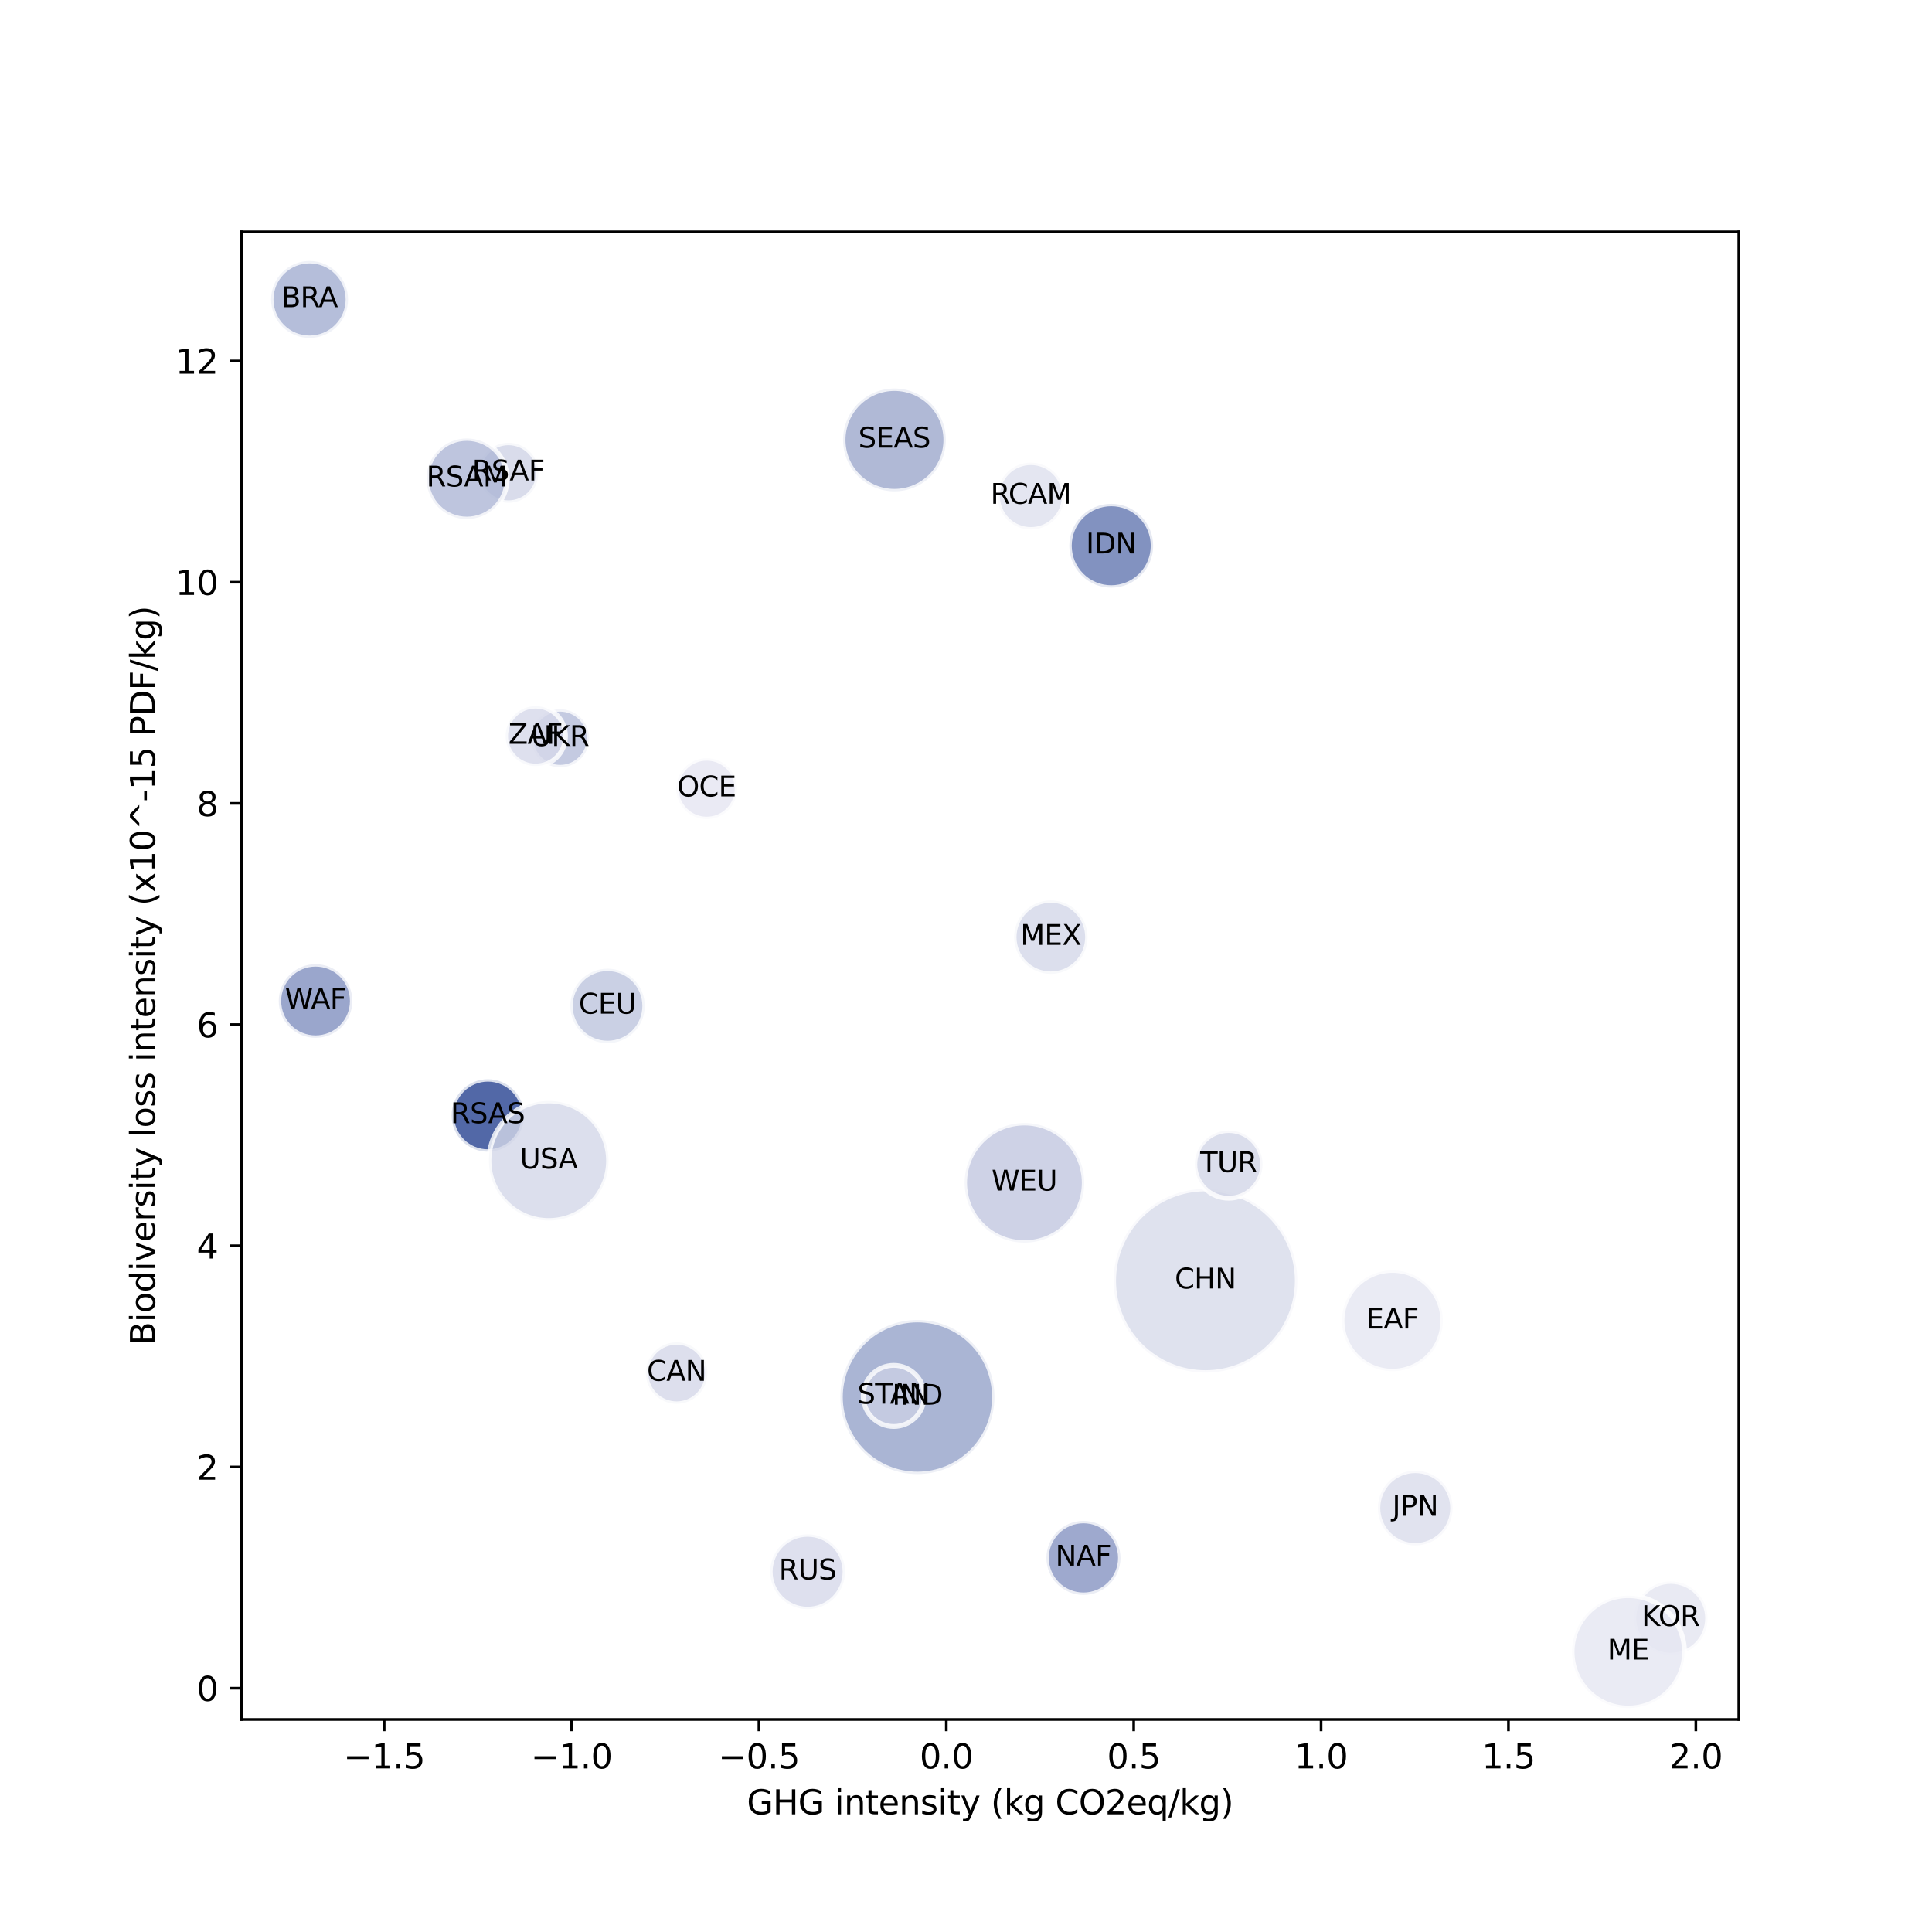 <?xml version="1.0" encoding="utf-8" standalone="no"?>
<!DOCTYPE svg PUBLIC "-//W3C//DTD SVG 1.1//EN"
  "http://www.w3.org/Graphics/SVG/1.1/DTD/svg11.dtd">
<svg xmlns:xlink="http://www.w3.org/1999/xlink" width="576pt" height="576pt" viewBox="0 0 576 576" xmlns="http://www.w3.org/2000/svg" version="1.1">
 <defs>
  <style type="text/css">*{stroke-linejoin: round; stroke-linecap: butt}</style>
 </defs>
 <g id="figure_1">
  <g id="patch_1">
   <path d="M 0 576 
L 576 576 
L 576 0 
L 0 0 
z
" style="fill: #ffffff"/>
  </g>
  <g id="axes_1">
   <g id="patch_2">
    <path d="M 72 512.64 
L 518.4 512.64 
L 518.4 69.12 
L 72 69.12 
z
" style="fill: #ffffff"/>
   </g>
   <g id="PathCollection_1">
    <path d="M 92.291 100.754 
C 95.334 100.754 98.253 99.545 100.404 97.393 
C 102.556 95.242 103.765 92.323 103.765 89.28 
C 103.765 86.237 102.556 83.318 100.404 81.167 
C 98.253 79.015 95.334 77.806 92.291 77.806 
C 89.248 77.806 86.329 79.015 84.177 81.167 
C 82.026 83.318 80.817 86.237 80.817 89.28 
C 80.817 92.323 82.026 95.242 84.177 97.393 
C 86.329 99.545 89.248 100.754 92.291 100.754 
z
" clip-path="url(#pef726b205d)" style="fill: #a3aed0; fill-opacity: 0.8; stroke: #ffffff; stroke-opacity: 0.8; stroke-width: 1.441"/>
    <path d="M 201.731 418.53 
C 204.163 418.53 206.496 417.564 208.216 415.844 
C 209.936 414.124 210.902 411.791 210.902 409.359 
C 210.902 406.927 209.936 404.594 208.216 402.874 
C 206.496 401.154 204.163 400.188 201.731 400.188 
C 199.299 400.188 196.966 401.154 195.246 402.874 
C 193.526 404.594 192.56 406.927 192.56 409.359 
C 192.56 411.791 193.526 414.124 195.246 415.844 
C 196.966 417.564 199.299 418.53 201.731 418.53 
z
" clip-path="url(#pef726b205d)" style="fill: #d4d7e8; fill-opacity: 0.8; stroke: #ffffff; stroke-opacity: 0.8; stroke-width: 1.441"/>
    <path d="M 181.129 311.003 
C 184.074 311.003 186.898 309.833 188.98 307.751 
C 191.063 305.669 192.233 302.844 192.233 299.9 
C 192.233 296.955 191.063 294.131 188.98 292.048 
C 186.898 289.966 184.074 288.796 181.129 288.796 
C 178.185 288.796 175.36 289.966 173.278 292.048 
C 171.196 294.131 170.026 296.955 170.026 299.9 
C 170.026 302.844 171.196 305.669 173.278 307.751 
C 175.36 309.833 178.185 311.003 181.129 311.003 
z
" clip-path="url(#pef726b205d)" style="fill: #bdc4dd; fill-opacity: 0.8; stroke: #ffffff; stroke-opacity: 0.8; stroke-width: 1.441"/>
    <path d="M 359.391 409.232 
C 366.654 409.232 373.62 406.347 378.756 401.211 
C 383.891 396.076 386.777 389.109 386.777 381.846 
C 386.777 374.583 383.891 367.617 378.756 362.481 
C 373.62 357.346 366.654 354.46 359.391 354.46 
C 352.128 354.46 345.161 357.346 340.026 362.481 
C 334.89 367.617 332.005 374.583 332.005 381.846 
C 332.005 389.109 334.89 396.076 340.026 401.211 
C 345.161 406.347 352.128 409.232 359.391 409.232 
z
" clip-path="url(#pef726b205d)" style="fill: #d7daea; fill-opacity: 0.8; stroke: #ffffff; stroke-opacity: 0.8; stroke-width: 1.441"/>
    <path d="M 415.132 408.802 
C 419.116 408.802 422.938 407.219 425.755 404.402 
C 428.573 401.585 430.156 397.763 430.156 393.779 
C 430.156 389.794 428.573 385.973 425.755 383.155 
C 422.938 380.338 419.116 378.755 415.132 378.755 
C 411.148 378.755 407.326 380.338 404.509 383.155 
C 401.691 385.973 400.108 389.794 400.108 393.779 
C 400.108 397.763 401.691 401.585 404.509 404.402 
C 407.326 407.219 411.148 408.802 415.132 408.802 
z
" clip-path="url(#pef726b205d)" style="fill: #e5e6f1; fill-opacity: 0.8; stroke: #ffffff; stroke-opacity: 0.8; stroke-width: 1.441"/>
    <path d="M 331.302 175.201 
C 334.617 175.201 337.796 173.884 340.141 171.54 
C 342.485 169.196 343.802 166.016 343.802 162.701 
C 343.802 159.386 342.485 156.206 340.141 153.862 
C 337.796 151.518 334.617 150.201 331.302 150.201 
C 327.986 150.201 324.807 151.518 322.462 153.862 
C 320.118 156.206 318.801 159.386 318.801 162.701 
C 318.801 166.016 320.118 169.196 322.462 171.54 
C 324.807 173.884 327.986 175.201 331.302 175.201 
z
" clip-path="url(#pef726b205d)" style="fill: #6377b0; fill-opacity: 0.8; stroke: #ffffff; stroke-opacity: 0.8; stroke-width: 1.441"/>
    <path d="M 273.515 439.48 
C 279.608 439.48 285.452 437.059 289.761 432.751 
C 294.069 428.442 296.49 422.598 296.49 416.505 
C 296.49 410.412 294.069 404.567 289.761 400.259 
C 285.452 395.95 279.608 393.53 273.515 393.53 
C 267.422 393.53 261.577 395.95 257.269 400.259 
C 252.961 404.567 250.54 410.412 250.54 416.505 
C 250.54 422.598 252.961 428.442 257.269 432.751 
C 261.577 437.059 267.422 439.48 273.515 439.48 
z
" clip-path="url(#pef726b205d)" style="fill: #95a2c9; fill-opacity: 0.8; stroke: #ffffff; stroke-opacity: 0.8; stroke-width: 1.441"/>
    <path d="M 421.939 460.751 
C 424.897 460.751 427.733 459.576 429.824 457.485 
C 431.915 455.394 433.09 452.558 433.09 449.601 
C 433.09 446.644 431.915 443.808 429.824 441.717 
C 427.733 439.626 424.897 438.451 421.939 438.451 
C 418.982 438.451 416.146 439.626 414.055 441.717 
C 411.964 443.808 410.789 446.644 410.789 449.601 
C 410.789 452.558 411.964 455.394 414.055 457.485 
C 416.146 459.576 418.982 460.751 421.939 460.751 
z
" clip-path="url(#pef726b205d)" style="fill: #d9dceb; fill-opacity: 0.8; stroke: #ffffff; stroke-opacity: 0.8; stroke-width: 1.441"/>
    <path d="M 498.109 493.458 
C 501.022 493.458 503.817 492.3 505.877 490.24 
C 507.936 488.18 509.094 485.386 509.094 482.473 
C 509.094 479.56 507.936 476.765 505.877 474.705 
C 503.817 472.646 501.022 471.488 498.109 471.488 
C 495.196 471.488 492.402 472.646 490.342 474.705 
C 488.282 476.765 487.124 479.56 487.124 482.473 
C 487.124 485.386 488.282 488.18 490.342 490.24 
C 492.402 492.3 495.196 493.458 498.109 493.458 
z
" clip-path="url(#pef726b205d)" style="fill: #e3e4f0; fill-opacity: 0.8; stroke: #ffffff; stroke-opacity: 0.8; stroke-width: 1.441"/>
    <path d="M 485.452 509.235 
C 489.895 509.235 494.157 507.47 497.299 504.328 
C 500.441 501.186 502.207 496.923 502.207 492.48 
C 502.207 488.037 500.441 483.774 497.299 480.632 
C 494.157 477.49 489.895 475.725 485.452 475.725 
C 481.008 475.725 476.746 477.49 473.604 480.632 
C 470.462 483.774 468.697 488.037 468.697 492.48 
C 468.697 496.923 470.462 501.186 473.604 504.328 
C 476.746 507.47 481.008 509.235 485.452 509.235 
z
" clip-path="url(#pef726b205d)" style="fill: #e5e6f1; fill-opacity: 0.8; stroke: #ffffff; stroke-opacity: 0.8; stroke-width: 1.441"/>
    <path d="M 313.294 290.35 
C 316.198 290.35 318.985 289.196 321.039 287.142 
C 323.093 285.088 324.247 282.302 324.247 279.397 
C 324.247 276.492 323.093 273.706 321.039 271.652 
C 318.985 269.598 316.198 268.444 313.294 268.444 
C 310.389 268.444 307.603 269.598 305.549 271.652 
C 303.495 273.706 302.34 276.492 302.34 279.397 
C 302.34 282.302 303.495 285.088 305.549 287.142 
C 307.603 289.196 310.389 290.35 313.294 290.35 
z
" clip-path="url(#pef726b205d)" style="fill: #d3d7e8; fill-opacity: 0.8; stroke: #ffffff; stroke-opacity: 0.8; stroke-width: 1.441"/>
    <path d="M 323.014 475.509 
C 325.942 475.509 328.75 474.346 330.82 472.276 
C 332.891 470.205 334.054 467.397 334.054 464.469 
C 334.054 461.541 332.891 458.733 330.82 456.663 
C 328.75 454.592 325.942 453.429 323.014 453.429 
C 320.086 453.429 317.277 454.592 315.207 456.663 
C 313.137 458.733 311.974 461.541 311.974 464.469 
C 311.974 467.397 313.137 470.205 315.207 472.276 
C 317.277 474.346 320.086 475.509 323.014 475.509 
z
" clip-path="url(#pef726b205d)" style="fill: #8694c1; fill-opacity: 0.8; stroke: #ffffff; stroke-opacity: 0.8; stroke-width: 1.441"/>
    <path d="M 210.692 244.213 
C 213.099 244.213 215.407 243.257 217.108 241.556 
C 218.81 239.854 219.766 237.546 219.766 235.14 
C 219.766 232.733 218.81 230.425 217.108 228.724 
C 215.407 227.022 213.099 226.066 210.692 226.066 
C 208.286 226.066 205.978 227.022 204.276 228.724 
C 202.575 230.425 201.619 232.733 201.619 235.14 
C 201.619 237.546 202.575 239.854 204.276 241.556 
C 205.978 243.257 208.286 244.213 210.692 244.213 
z
" clip-path="url(#pef726b205d)" style="fill: #e4e5f1; fill-opacity: 0.8; stroke: #ffffff; stroke-opacity: 0.8; stroke-width: 1.441"/>
    <path d="M 307.336 157.862 
C 309.98 157.862 312.515 156.812 314.385 154.943 
C 316.254 153.073 317.304 150.537 317.304 147.894 
C 317.304 145.25 316.254 142.714 314.385 140.845 
C 312.515 138.976 309.98 137.925 307.336 137.925 
C 304.692 137.925 302.156 138.976 300.287 140.845 
C 298.418 142.714 297.367 145.25 297.367 147.894 
C 297.367 150.537 298.418 153.073 300.287 154.943 
C 302.156 156.812 304.692 157.862 307.336 157.862 
z
" clip-path="url(#pef726b205d)" style="fill: #dddfed; fill-opacity: 0.8; stroke: #ffffff; stroke-opacity: 0.8; stroke-width: 1.441"/>
    <path d="M 151.589 149.896 
C 153.961 149.896 156.236 148.953 157.913 147.276 
C 159.591 145.599 160.533 143.324 160.533 140.952 
C 160.533 138.58 159.591 136.304 157.913 134.627 
C 156.236 132.95 153.961 132.008 151.589 132.008 
C 149.217 132.008 146.942 132.95 145.265 134.627 
C 143.587 136.304 142.645 138.58 142.645 140.952 
C 142.645 143.324 143.587 145.599 145.265 147.276 
C 146.942 148.953 149.217 149.896 151.589 149.896 
z
" clip-path="url(#pef726b205d)" style="fill: #cfd3e6; fill-opacity: 0.8; stroke: #ffffff; stroke-opacity: 0.8; stroke-width: 1.441"/>
    <path d="M 139.181 154.754 
C 142.368 154.754 145.425 153.488 147.679 151.234 
C 149.932 148.981 151.198 145.924 151.198 142.736 
C 151.198 139.549 149.932 136.492 147.679 134.239 
C 145.425 131.985 142.368 130.719 139.181 130.719 
C 135.993 130.719 132.936 131.985 130.683 134.239 
C 128.429 136.492 127.163 139.549 127.163 142.736 
C 127.163 145.924 128.429 148.981 130.683 151.234 
C 132.936 153.488 135.993 154.754 139.181 154.754 
z
" clip-path="url(#pef726b205d)" style="fill: #aeb7d5; fill-opacity: 0.8; stroke: #ffffff; stroke-opacity: 0.8; stroke-width: 1.441"/>
    <path d="M 145.445 343.368 
C 148.312 343.368 151.062 342.229 153.089 340.201 
C 155.116 338.174 156.255 335.425 156.255 332.558 
C 156.255 329.691 155.116 326.941 153.089 324.914 
C 151.062 322.887 148.312 321.748 145.445 321.748 
C 142.579 321.748 139.829 322.887 137.802 324.914 
C 135.774 326.941 134.636 329.691 134.636 332.558 
C 134.636 335.425 135.774 338.174 137.802 340.201 
C 139.829 342.229 142.579 343.368 145.445 343.368 
z
" clip-path="url(#pef726b205d)" style="fill: #274391; fill-opacity: 0.8; stroke: #ffffff; stroke-opacity: 0.8; stroke-width: 1.441"/>
    <path d="M 240.782 479.753 
C 243.741 479.753 246.579 478.578 248.672 476.486 
C 250.764 474.393 251.939 471.555 251.939 468.596 
C 251.939 465.637 250.764 462.799 248.672 460.707 
C 246.579 458.615 243.741 457.439 240.782 457.439 
C 237.823 457.439 234.985 458.615 232.893 460.707 
C 230.801 462.799 229.625 465.637 229.625 468.596 
C 229.625 471.555 230.801 474.393 232.893 476.486 
C 234.985 478.578 237.823 479.753 240.782 479.753 
z
" clip-path="url(#pef726b205d)" style="fill: #d5d8e9; fill-opacity: 0.8; stroke: #ffffff; stroke-opacity: 0.8; stroke-width: 1.441"/>
    <path d="M 266.673 146.48 
C 270.737 146.48 274.635 144.866 277.509 141.992 
C 280.383 139.118 281.998 135.219 281.998 131.155 
C 281.998 127.091 280.383 123.192 277.509 120.318 
C 274.635 117.444 270.737 115.829 266.673 115.829 
C 262.608 115.829 258.71 117.444 255.836 120.318 
C 252.962 123.192 251.347 127.091 251.347 131.155 
C 251.347 135.219 252.962 139.118 255.836 141.992 
C 258.71 144.866 262.608 146.48 266.673 146.48 
z
" clip-path="url(#pef726b205d)" style="fill: #9ca7cc; fill-opacity: 0.8; stroke: #ffffff; stroke-opacity: 0.8; stroke-width: 1.441"/>
    <path d="M 266.457 425.294 
C 268.874 425.294 271.192 424.334 272.901 422.625 
C 274.61 420.916 275.571 418.598 275.571 416.181 
C 275.571 413.764 274.61 411.445 272.901 409.736 
C 271.192 408.027 268.874 407.067 266.457 407.067 
C 264.04 407.067 261.722 408.027 260.013 409.736 
C 258.304 411.445 257.343 413.764 257.343 416.181 
C 257.343 418.598 258.304 420.916 260.013 422.625 
C 261.722 424.334 264.04 425.294 266.457 425.294 
z
" clip-path="url(#pef726b205d)" style="fill: #cacfe4; fill-opacity: 0.8; stroke: #ffffff; stroke-opacity: 0.8; stroke-width: 1.441"/>
    <path d="M 366.32 357.247 
C 368.997 357.247 371.565 356.183 373.458 354.29 
C 375.351 352.397 376.415 349.829 376.415 347.152 
C 376.415 344.474 375.351 341.907 373.458 340.013 
C 371.565 338.12 368.997 337.057 366.32 337.057 
C 363.643 337.057 361.075 338.12 359.182 340.013 
C 357.289 341.907 356.225 344.474 356.225 347.152 
C 356.225 349.829 357.289 352.397 359.182 354.29 
C 361.075 356.183 363.643 357.247 366.32 357.247 
z
" clip-path="url(#pef726b205d)" style="fill: #d2d5e7; fill-opacity: 0.8; stroke: #ffffff; stroke-opacity: 0.8; stroke-width: 1.441"/>
    <path d="M 166.995 228.762 
C 169.292 228.762 171.495 227.85 173.119 226.226 
C 174.743 224.602 175.655 222.399 175.655 220.102 
C 175.655 217.805 174.743 215.602 173.119 213.978 
C 171.495 212.354 169.292 211.442 166.995 211.442 
C 164.699 211.442 162.496 212.354 160.872 213.978 
C 159.247 215.602 158.335 217.805 158.335 220.102 
C 158.335 222.399 159.247 224.602 160.872 226.226 
C 162.496 227.85 164.699 228.762 166.995 228.762 
z
" clip-path="url(#pef726b205d)" style="fill: #b5bdd9; fill-opacity: 0.8; stroke: #ffffff; stroke-opacity: 0.8; stroke-width: 1.441"/>
    <path d="M 163.601 363.888 
C 168.329 363.888 172.863 362.009 176.206 358.666 
C 179.549 355.324 181.427 350.789 181.427 346.062 
C 181.427 341.334 179.549 336.799 176.206 333.457 
C 172.863 330.114 168.329 328.235 163.601 328.235 
C 158.874 328.235 154.339 330.114 150.996 333.457 
C 147.653 336.799 145.775 341.334 145.775 346.062 
C 145.775 350.789 147.653 355.324 150.996 358.666 
C 154.339 362.009 158.874 363.888 163.601 363.888 
z
" clip-path="url(#pef726b205d)" style="fill: #d3d7e8; fill-opacity: 0.8; stroke: #ffffff; stroke-opacity: 0.8; stroke-width: 1.441"/>
    <path d="M 94.079 309.407 
C 96.99 309.407 99.781 308.251 101.839 306.193 
C 103.897 304.135 105.053 301.344 105.053 298.434 
C 105.053 295.524 103.897 292.732 101.839 290.674 
C 99.781 288.617 96.99 287.46 94.079 287.46 
C 91.169 287.46 88.378 288.617 86.32 290.674 
C 84.262 292.732 83.106 295.524 83.106 298.434 
C 83.106 301.344 84.262 304.135 86.32 306.193 
C 88.378 308.251 91.169 309.407 94.079 309.407 
z
" clip-path="url(#pef726b205d)" style="fill: #8190bf; fill-opacity: 0.8; stroke: #ffffff; stroke-opacity: 0.8; stroke-width: 1.441"/>
    <path d="M 305.421 370.482 
C 310.151 370.482 314.688 368.603 318.032 365.259 
C 321.377 361.914 323.256 357.378 323.256 352.648 
C 323.256 347.918 321.377 343.381 318.032 340.037 
C 314.688 336.693 310.151 334.813 305.421 334.813 
C 300.692 334.813 296.155 336.693 292.811 340.037 
C 289.466 343.381 287.587 347.918 287.587 352.648 
C 287.587 357.378 289.466 361.914 292.811 365.259 
C 296.155 368.603 300.692 370.482 305.421 370.482 
z
" clip-path="url(#pef726b205d)" style="fill: #c1c7df; fill-opacity: 0.8; stroke: #ffffff; stroke-opacity: 0.8; stroke-width: 1.441"/>
    <path d="M 159.671 228.385 
C 162.039 228.385 164.31 227.444 165.985 225.769 
C 167.659 224.095 168.6 221.824 168.6 219.456 
C 168.6 217.088 167.659 214.817 165.985 213.142 
C 164.31 211.468 162.039 210.527 159.671 210.527 
C 157.303 210.527 155.032 211.468 153.357 213.142 
C 151.683 214.817 150.742 217.088 150.742 219.456 
C 150.742 221.824 151.683 224.095 153.357 225.769 
C 155.032 227.444 157.303 228.385 159.671 228.385 
z
" clip-path="url(#pef726b205d)" style="fill: #d5d8e9; fill-opacity: 0.8; stroke: #ffffff; stroke-opacity: 0.8; stroke-width: 1.441"/>
   </g>
   <g id="matplotlib.axis_1">
    <g id="xtick_1">
     <g id="line2d_1">
      <defs>
       <path id="m994a7fdac0" d="M 0 0 
L 0 3.5 
" style="stroke: #000000; stroke-width: 0.8"/>
      </defs>
      <g>
       <use xlink:href="#m994a7fdac0" x="114.534" y="512.64" style="stroke: #000000; stroke-width: 0.8"/>
      </g>
     </g>
     <g id="text_1">
      <!-- −1.5 -->
      <g transform="translate(102.393 527.238) scale(0.1 -0.1)">
       <defs>
        <path id="DejaVuSans-2212" d="M 678 2272 
L 4684 2272 
L 4684 1741 
L 678 1741 
L 678 2272 
z
" transform="scale(0.016)"/>
        <path id="DejaVuSans-31" d="M 794 531 
L 1825 531 
L 1825 4091 
L 703 3866 
L 703 4441 
L 1819 4666 
L 2450 4666 
L 2450 531 
L 3481 531 
L 3481 0 
L 794 0 
L 794 531 
z
" transform="scale(0.016)"/>
        <path id="DejaVuSans-2e" d="M 684 794 
L 1344 794 
L 1344 0 
L 684 0 
L 684 794 
z
" transform="scale(0.016)"/>
        <path id="DejaVuSans-35" d="M 691 4666 
L 3169 4666 
L 3169 4134 
L 1269 4134 
L 1269 2991 
Q 1406 3038 1543 3061 
Q 1681 3084 1819 3084 
Q 2600 3084 3056 2656 
Q 3513 2228 3513 1497 
Q 3513 744 3044 326 
Q 2575 -91 1722 -91 
Q 1428 -91 1123 -41 
Q 819 9 494 109 
L 494 744 
Q 775 591 1075 516 
Q 1375 441 1709 441 
Q 2250 441 2565 725 
Q 2881 1009 2881 1497 
Q 2881 1984 2565 2268 
Q 2250 2553 1709 2553 
Q 1456 2553 1204 2497 
Q 953 2441 691 2322 
L 691 4666 
z
" transform="scale(0.016)"/>
       </defs>
       <use xlink:href="#DejaVuSans-2212"/>
       <use xlink:href="#DejaVuSans-31" x="83.789"/>
       <use xlink:href="#DejaVuSans-2e" x="147.412"/>
       <use xlink:href="#DejaVuSans-35" x="179.199"/>
      </g>
     </g>
    </g>
    <g id="xtick_2">
     <g id="line2d_2">
      <g>
       <use xlink:href="#m994a7fdac0" x="170.399" y="512.64" style="stroke: #000000; stroke-width: 0.8"/>
      </g>
     </g>
     <g id="text_2">
      <!-- −1.0 -->
      <g transform="translate(158.258 527.238) scale(0.1 -0.1)">
       <defs>
        <path id="DejaVuSans-30" d="M 2034 4250 
Q 1547 4250 1301 3770 
Q 1056 3291 1056 2328 
Q 1056 1369 1301 889 
Q 1547 409 2034 409 
Q 2525 409 2770 889 
Q 3016 1369 3016 2328 
Q 3016 3291 2770 3770 
Q 2525 4250 2034 4250 
z
M 2034 4750 
Q 2819 4750 3233 4129 
Q 3647 3509 3647 2328 
Q 3647 1150 3233 529 
Q 2819 -91 2034 -91 
Q 1250 -91 836 529 
Q 422 1150 422 2328 
Q 422 3509 836 4129 
Q 1250 4750 2034 4750 
z
" transform="scale(0.016)"/>
       </defs>
       <use xlink:href="#DejaVuSans-2212"/>
       <use xlink:href="#DejaVuSans-31" x="83.789"/>
       <use xlink:href="#DejaVuSans-2e" x="147.412"/>
       <use xlink:href="#DejaVuSans-30" x="179.199"/>
      </g>
     </g>
    </g>
    <g id="xtick_3">
     <g id="line2d_3">
      <g>
       <use xlink:href="#m994a7fdac0" x="226.264" y="512.64" style="stroke: #000000; stroke-width: 0.8"/>
      </g>
     </g>
     <g id="text_3">
      <!-- −0.5 -->
      <g transform="translate(214.123 527.238) scale(0.1 -0.1)">
       <use xlink:href="#DejaVuSans-2212"/>
       <use xlink:href="#DejaVuSans-30" x="83.789"/>
       <use xlink:href="#DejaVuSans-2e" x="147.412"/>
       <use xlink:href="#DejaVuSans-35" x="179.199"/>
      </g>
     </g>
    </g>
    <g id="xtick_4">
     <g id="line2d_4">
      <g>
       <use xlink:href="#m994a7fdac0" x="282.129" y="512.64" style="stroke: #000000; stroke-width: 0.8"/>
      </g>
     </g>
     <g id="text_4">
      <!-- 0.0 -->
      <g transform="translate(274.178 527.238) scale(0.1 -0.1)">
       <use xlink:href="#DejaVuSans-30"/>
       <use xlink:href="#DejaVuSans-2e" x="63.623"/>
       <use xlink:href="#DejaVuSans-30" x="95.41"/>
      </g>
     </g>
    </g>
    <g id="xtick_5">
     <g id="line2d_5">
      <g>
       <use xlink:href="#m994a7fdac0" x="337.995" y="512.64" style="stroke: #000000; stroke-width: 0.8"/>
      </g>
     </g>
     <g id="text_5">
      <!-- 0.5 -->
      <g transform="translate(330.043 527.238) scale(0.1 -0.1)">
       <use xlink:href="#DejaVuSans-30"/>
       <use xlink:href="#DejaVuSans-2e" x="63.623"/>
       <use xlink:href="#DejaVuSans-35" x="95.41"/>
      </g>
     </g>
    </g>
    <g id="xtick_6">
     <g id="line2d_6">
      <g>
       <use xlink:href="#m994a7fdac0" x="393.86" y="512.64" style="stroke: #000000; stroke-width: 0.8"/>
      </g>
     </g>
     <g id="text_6">
      <!-- 1.0 -->
      <g transform="translate(385.908 527.238) scale(0.1 -0.1)">
       <use xlink:href="#DejaVuSans-31"/>
       <use xlink:href="#DejaVuSans-2e" x="63.623"/>
       <use xlink:href="#DejaVuSans-30" x="95.41"/>
      </g>
     </g>
    </g>
    <g id="xtick_7">
     <g id="line2d_7">
      <g>
       <use xlink:href="#m994a7fdac0" x="449.725" y="512.64" style="stroke: #000000; stroke-width: 0.8"/>
      </g>
     </g>
     <g id="text_7">
      <!-- 1.5 -->
      <g transform="translate(441.773 527.238) scale(0.1 -0.1)">
       <use xlink:href="#DejaVuSans-31"/>
       <use xlink:href="#DejaVuSans-2e" x="63.623"/>
       <use xlink:href="#DejaVuSans-35" x="95.41"/>
      </g>
     </g>
    </g>
    <g id="xtick_8">
     <g id="line2d_8">
      <g>
       <use xlink:href="#m994a7fdac0" x="505.59" y="512.64" style="stroke: #000000; stroke-width: 0.8"/>
      </g>
     </g>
     <g id="text_8">
      <!-- 2.0 -->
      <g transform="translate(497.638 527.238) scale(0.1 -0.1)">
       <defs>
        <path id="DejaVuSans-32" d="M 1228 531 
L 3431 531 
L 3431 0 
L 469 0 
L 469 531 
Q 828 903 1448 1529 
Q 2069 2156 2228 2338 
Q 2531 2678 2651 2914 
Q 2772 3150 2772 3378 
Q 2772 3750 2511 3984 
Q 2250 4219 1831 4219 
Q 1534 4219 1204 4116 
Q 875 4013 500 3803 
L 500 4441 
Q 881 4594 1212 4672 
Q 1544 4750 1819 4750 
Q 2544 4750 2975 4387 
Q 3406 4025 3406 3419 
Q 3406 3131 3298 2873 
Q 3191 2616 2906 2266 
Q 2828 2175 2409 1742 
Q 1991 1309 1228 531 
z
" transform="scale(0.016)"/>
       </defs>
       <use xlink:href="#DejaVuSans-32"/>
       <use xlink:href="#DejaVuSans-2e" x="63.623"/>
       <use xlink:href="#DejaVuSans-30" x="95.41"/>
      </g>
     </g>
    </g>
    <g id="text_9">
     <!-- GHG intensity (kg CO2eq/kg) -->
     <g transform="translate(222.663 540.917) scale(0.1 -0.1)">
      <defs>
       <path id="DejaVuSans-47" d="M 3809 666 
L 3809 1919 
L 2778 1919 
L 2778 2438 
L 4434 2438 
L 4434 434 
Q 4069 175 3628 42 
Q 3188 -91 2688 -91 
Q 1594 -91 976 548 
Q 359 1188 359 2328 
Q 359 3472 976 4111 
Q 1594 4750 2688 4750 
Q 3144 4750 3555 4637 
Q 3966 4525 4313 4306 
L 4313 3634 
Q 3963 3931 3569 4081 
Q 3175 4231 2741 4231 
Q 1884 4231 1454 3753 
Q 1025 3275 1025 2328 
Q 1025 1384 1454 906 
Q 1884 428 2741 428 
Q 3075 428 3337 486 
Q 3600 544 3809 666 
z
" transform="scale(0.016)"/>
       <path id="DejaVuSans-48" d="M 628 4666 
L 1259 4666 
L 1259 2753 
L 3553 2753 
L 3553 4666 
L 4184 4666 
L 4184 0 
L 3553 0 
L 3553 2222 
L 1259 2222 
L 1259 0 
L 628 0 
L 628 4666 
z
" transform="scale(0.016)"/>
       <path id="DejaVuSans-20" transform="scale(0.016)"/>
       <path id="DejaVuSans-69" d="M 603 3500 
L 1178 3500 
L 1178 0 
L 603 0 
L 603 3500 
z
M 603 4863 
L 1178 4863 
L 1178 4134 
L 603 4134 
L 603 4863 
z
" transform="scale(0.016)"/>
       <path id="DejaVuSans-6e" d="M 3513 2113 
L 3513 0 
L 2938 0 
L 2938 2094 
Q 2938 2591 2744 2837 
Q 2550 3084 2163 3084 
Q 1697 3084 1428 2787 
Q 1159 2491 1159 1978 
L 1159 0 
L 581 0 
L 581 3500 
L 1159 3500 
L 1159 2956 
Q 1366 3272 1645 3428 
Q 1925 3584 2291 3584 
Q 2894 3584 3203 3211 
Q 3513 2838 3513 2113 
z
" transform="scale(0.016)"/>
       <path id="DejaVuSans-74" d="M 1172 4494 
L 1172 3500 
L 2356 3500 
L 2356 3053 
L 1172 3053 
L 1172 1153 
Q 1172 725 1289 603 
Q 1406 481 1766 481 
L 2356 481 
L 2356 0 
L 1766 0 
Q 1100 0 847 248 
Q 594 497 594 1153 
L 594 3053 
L 172 3053 
L 172 3500 
L 594 3500 
L 594 4494 
L 1172 4494 
z
" transform="scale(0.016)"/>
       <path id="DejaVuSans-65" d="M 3597 1894 
L 3597 1613 
L 953 1613 
Q 991 1019 1311 708 
Q 1631 397 2203 397 
Q 2534 397 2845 478 
Q 3156 559 3463 722 
L 3463 178 
Q 3153 47 2828 -22 
Q 2503 -91 2169 -91 
Q 1331 -91 842 396 
Q 353 884 353 1716 
Q 353 2575 817 3079 
Q 1281 3584 2069 3584 
Q 2775 3584 3186 3129 
Q 3597 2675 3597 1894 
z
M 3022 2063 
Q 3016 2534 2758 2815 
Q 2500 3097 2075 3097 
Q 1594 3097 1305 2825 
Q 1016 2553 972 2059 
L 3022 2063 
z
" transform="scale(0.016)"/>
       <path id="DejaVuSans-73" d="M 2834 3397 
L 2834 2853 
Q 2591 2978 2328 3040 
Q 2066 3103 1784 3103 
Q 1356 3103 1142 2972 
Q 928 2841 928 2578 
Q 928 2378 1081 2264 
Q 1234 2150 1697 2047 
L 1894 2003 
Q 2506 1872 2764 1633 
Q 3022 1394 3022 966 
Q 3022 478 2636 193 
Q 2250 -91 1575 -91 
Q 1294 -91 989 -36 
Q 684 19 347 128 
L 347 722 
Q 666 556 975 473 
Q 1284 391 1588 391 
Q 1994 391 2212 530 
Q 2431 669 2431 922 
Q 2431 1156 2273 1281 
Q 2116 1406 1581 1522 
L 1381 1569 
Q 847 1681 609 1914 
Q 372 2147 372 2553 
Q 372 3047 722 3315 
Q 1072 3584 1716 3584 
Q 2034 3584 2315 3537 
Q 2597 3491 2834 3397 
z
" transform="scale(0.016)"/>
       <path id="DejaVuSans-79" d="M 2059 -325 
Q 1816 -950 1584 -1140 
Q 1353 -1331 966 -1331 
L 506 -1331 
L 506 -850 
L 844 -850 
Q 1081 -850 1212 -737 
Q 1344 -625 1503 -206 
L 1606 56 
L 191 3500 
L 800 3500 
L 1894 763 
L 2988 3500 
L 3597 3500 
L 2059 -325 
z
" transform="scale(0.016)"/>
       <path id="DejaVuSans-28" d="M 1984 4856 
Q 1566 4138 1362 3434 
Q 1159 2731 1159 2009 
Q 1159 1288 1364 580 
Q 1569 -128 1984 -844 
L 1484 -844 
Q 1016 -109 783 600 
Q 550 1309 550 2009 
Q 550 2706 781 3412 
Q 1013 4119 1484 4856 
L 1984 4856 
z
" transform="scale(0.016)"/>
       <path id="DejaVuSans-6b" d="M 581 4863 
L 1159 4863 
L 1159 1991 
L 2875 3500 
L 3609 3500 
L 1753 1863 
L 3688 0 
L 2938 0 
L 1159 1709 
L 1159 0 
L 581 0 
L 581 4863 
z
" transform="scale(0.016)"/>
       <path id="DejaVuSans-67" d="M 2906 1791 
Q 2906 2416 2648 2759 
Q 2391 3103 1925 3103 
Q 1463 3103 1205 2759 
Q 947 2416 947 1791 
Q 947 1169 1205 825 
Q 1463 481 1925 481 
Q 2391 481 2648 825 
Q 2906 1169 2906 1791 
z
M 3481 434 
Q 3481 -459 3084 -895 
Q 2688 -1331 1869 -1331 
Q 1566 -1331 1297 -1286 
Q 1028 -1241 775 -1147 
L 775 -588 
Q 1028 -725 1275 -790 
Q 1522 -856 1778 -856 
Q 2344 -856 2625 -561 
Q 2906 -266 2906 331 
L 2906 616 
Q 2728 306 2450 153 
Q 2172 0 1784 0 
Q 1141 0 747 490 
Q 353 981 353 1791 
Q 353 2603 747 3093 
Q 1141 3584 1784 3584 
Q 2172 3584 2450 3431 
Q 2728 3278 2906 2969 
L 2906 3500 
L 3481 3500 
L 3481 434 
z
" transform="scale(0.016)"/>
       <path id="DejaVuSans-43" d="M 4122 4306 
L 4122 3641 
Q 3803 3938 3442 4084 
Q 3081 4231 2675 4231 
Q 1875 4231 1450 3742 
Q 1025 3253 1025 2328 
Q 1025 1406 1450 917 
Q 1875 428 2675 428 
Q 3081 428 3442 575 
Q 3803 722 4122 1019 
L 4122 359 
Q 3791 134 3420 21 
Q 3050 -91 2638 -91 
Q 1578 -91 968 557 
Q 359 1206 359 2328 
Q 359 3453 968 4101 
Q 1578 4750 2638 4750 
Q 3056 4750 3426 4639 
Q 3797 4528 4122 4306 
z
" transform="scale(0.016)"/>
       <path id="DejaVuSans-4f" d="M 2522 4238 
Q 1834 4238 1429 3725 
Q 1025 3213 1025 2328 
Q 1025 1447 1429 934 
Q 1834 422 2522 422 
Q 3209 422 3611 934 
Q 4013 1447 4013 2328 
Q 4013 3213 3611 3725 
Q 3209 4238 2522 4238 
z
M 2522 4750 
Q 3503 4750 4090 4092 
Q 4678 3434 4678 2328 
Q 4678 1225 4090 567 
Q 3503 -91 2522 -91 
Q 1538 -91 948 565 
Q 359 1222 359 2328 
Q 359 3434 948 4092 
Q 1538 4750 2522 4750 
z
" transform="scale(0.016)"/>
       <path id="DejaVuSans-71" d="M 947 1747 
Q 947 1113 1208 752 
Q 1469 391 1925 391 
Q 2381 391 2643 752 
Q 2906 1113 2906 1747 
Q 2906 2381 2643 2742 
Q 2381 3103 1925 3103 
Q 1469 3103 1208 2742 
Q 947 2381 947 1747 
z
M 2906 525 
Q 2725 213 2448 61 
Q 2172 -91 1784 -91 
Q 1150 -91 751 415 
Q 353 922 353 1747 
Q 353 2572 751 3078 
Q 1150 3584 1784 3584 
Q 2172 3584 2448 3432 
Q 2725 3281 2906 2969 
L 2906 3500 
L 3481 3500 
L 3481 -1331 
L 2906 -1331 
L 2906 525 
z
" transform="scale(0.016)"/>
       <path id="DejaVuSans-2f" d="M 1625 4666 
L 2156 4666 
L 531 -594 
L 0 -594 
L 1625 4666 
z
" transform="scale(0.016)"/>
       <path id="DejaVuSans-29" d="M 513 4856 
L 1013 4856 
Q 1481 4119 1714 3412 
Q 1947 2706 1947 2009 
Q 1947 1309 1714 600 
Q 1481 -109 1013 -844 
L 513 -844 
Q 928 -128 1133 580 
Q 1338 1288 1338 2009 
Q 1338 2731 1133 3434 
Q 928 4138 513 4856 
z
" transform="scale(0.016)"/>
      </defs>
      <use xlink:href="#DejaVuSans-47"/>
      <use xlink:href="#DejaVuSans-48" x="77.49"/>
      <use xlink:href="#DejaVuSans-47" x="152.686"/>
      <use xlink:href="#DejaVuSans-20" x="230.176"/>
      <use xlink:href="#DejaVuSans-69" x="261.963"/>
      <use xlink:href="#DejaVuSans-6e" x="289.746"/>
      <use xlink:href="#DejaVuSans-74" x="353.125"/>
      <use xlink:href="#DejaVuSans-65" x="392.334"/>
      <use xlink:href="#DejaVuSans-6e" x="453.857"/>
      <use xlink:href="#DejaVuSans-73" x="517.236"/>
      <use xlink:href="#DejaVuSans-69" x="569.336"/>
      <use xlink:href="#DejaVuSans-74" x="597.119"/>
      <use xlink:href="#DejaVuSans-79" x="636.328"/>
      <use xlink:href="#DejaVuSans-20" x="695.508"/>
      <use xlink:href="#DejaVuSans-28" x="727.295"/>
      <use xlink:href="#DejaVuSans-6b" x="766.309"/>
      <use xlink:href="#DejaVuSans-67" x="824.219"/>
      <use xlink:href="#DejaVuSans-20" x="887.695"/>
      <use xlink:href="#DejaVuSans-43" x="919.482"/>
      <use xlink:href="#DejaVuSans-4f" x="989.307"/>
      <use xlink:href="#DejaVuSans-32" x="1068.018"/>
      <use xlink:href="#DejaVuSans-65" x="1131.641"/>
      <use xlink:href="#DejaVuSans-71" x="1193.164"/>
      <use xlink:href="#DejaVuSans-2f" x="1256.641"/>
      <use xlink:href="#DejaVuSans-6b" x="1290.332"/>
      <use xlink:href="#DejaVuSans-67" x="1348.242"/>
      <use xlink:href="#DejaVuSans-29" x="1411.719"/>
     </g>
    </g>
   </g>
   <g id="matplotlib.axis_2">
    <g id="ytick_1">
     <g id="line2d_9">
      <defs>
       <path id="m8b0f13b862" d="M 0 0 
L -3.5 0 
" style="stroke: #000000; stroke-width: 0.8"/>
      </defs>
      <g>
       <use xlink:href="#m8b0f13b862" x="72" y="503.311" style="stroke: #000000; stroke-width: 0.8"/>
      </g>
     </g>
     <g id="text_10">
      <!-- 0 -->
      <g transform="translate(58.638 507.11) scale(0.1 -0.1)">
       <use xlink:href="#DejaVuSans-30"/>
      </g>
     </g>
    </g>
    <g id="ytick_2">
     <g id="line2d_10">
      <g>
       <use xlink:href="#m8b0f13b862" x="72" y="437.361" style="stroke: #000000; stroke-width: 0.8"/>
      </g>
     </g>
     <g id="text_11">
      <!-- 2 -->
      <g transform="translate(58.638 441.16) scale(0.1 -0.1)">
       <use xlink:href="#DejaVuSans-32"/>
      </g>
     </g>
    </g>
    <g id="ytick_3">
     <g id="line2d_11">
      <g>
       <use xlink:href="#m8b0f13b862" x="72" y="371.411" style="stroke: #000000; stroke-width: 0.8"/>
      </g>
     </g>
     <g id="text_12">
      <!-- 4 -->
      <g transform="translate(58.638 375.21) scale(0.1 -0.1)">
       <defs>
        <path id="DejaVuSans-34" d="M 2419 4116 
L 825 1625 
L 2419 1625 
L 2419 4116 
z
M 2253 4666 
L 3047 4666 
L 3047 1625 
L 3713 1625 
L 3713 1100 
L 3047 1100 
L 3047 0 
L 2419 0 
L 2419 1100 
L 313 1100 
L 313 1709 
L 2253 4666 
z
" transform="scale(0.016)"/>
       </defs>
       <use xlink:href="#DejaVuSans-34"/>
      </g>
     </g>
    </g>
    <g id="ytick_4">
     <g id="line2d_12">
      <g>
       <use xlink:href="#m8b0f13b862" x="72" y="305.461" style="stroke: #000000; stroke-width: 0.8"/>
      </g>
     </g>
     <g id="text_13">
      <!-- 6 -->
      <g transform="translate(58.638 309.26) scale(0.1 -0.1)">
       <defs>
        <path id="DejaVuSans-36" d="M 2113 2584 
Q 1688 2584 1439 2293 
Q 1191 2003 1191 1497 
Q 1191 994 1439 701 
Q 1688 409 2113 409 
Q 2538 409 2786 701 
Q 3034 994 3034 1497 
Q 3034 2003 2786 2293 
Q 2538 2584 2113 2584 
z
M 3366 4563 
L 3366 3988 
Q 3128 4100 2886 4159 
Q 2644 4219 2406 4219 
Q 1781 4219 1451 3797 
Q 1122 3375 1075 2522 
Q 1259 2794 1537 2939 
Q 1816 3084 2150 3084 
Q 2853 3084 3261 2657 
Q 3669 2231 3669 1497 
Q 3669 778 3244 343 
Q 2819 -91 2113 -91 
Q 1303 -91 875 529 
Q 447 1150 447 2328 
Q 447 3434 972 4092 
Q 1497 4750 2381 4750 
Q 2619 4750 2861 4703 
Q 3103 4656 3366 4563 
z
" transform="scale(0.016)"/>
       </defs>
       <use xlink:href="#DejaVuSans-36"/>
      </g>
     </g>
    </g>
    <g id="ytick_5">
     <g id="line2d_13">
      <g>
       <use xlink:href="#m8b0f13b862" x="72" y="239.511" style="stroke: #000000; stroke-width: 0.8"/>
      </g>
     </g>
     <g id="text_14">
      <!-- 8 -->
      <g transform="translate(58.638 243.31) scale(0.1 -0.1)">
       <defs>
        <path id="DejaVuSans-38" d="M 2034 2216 
Q 1584 2216 1326 1975 
Q 1069 1734 1069 1313 
Q 1069 891 1326 650 
Q 1584 409 2034 409 
Q 2484 409 2743 651 
Q 3003 894 3003 1313 
Q 3003 1734 2745 1975 
Q 2488 2216 2034 2216 
z
M 1403 2484 
Q 997 2584 770 2862 
Q 544 3141 544 3541 
Q 544 4100 942 4425 
Q 1341 4750 2034 4750 
Q 2731 4750 3128 4425 
Q 3525 4100 3525 3541 
Q 3525 3141 3298 2862 
Q 3072 2584 2669 2484 
Q 3125 2378 3379 2068 
Q 3634 1759 3634 1313 
Q 3634 634 3220 271 
Q 2806 -91 2034 -91 
Q 1263 -91 848 271 
Q 434 634 434 1313 
Q 434 1759 690 2068 
Q 947 2378 1403 2484 
z
M 1172 3481 
Q 1172 3119 1398 2916 
Q 1625 2713 2034 2713 
Q 2441 2713 2670 2916 
Q 2900 3119 2900 3481 
Q 2900 3844 2670 4047 
Q 2441 4250 2034 4250 
Q 1625 4250 1398 4047 
Q 1172 3844 1172 3481 
z
" transform="scale(0.016)"/>
       </defs>
       <use xlink:href="#DejaVuSans-38"/>
      </g>
     </g>
    </g>
    <g id="ytick_6">
     <g id="line2d_14">
      <g>
       <use xlink:href="#m8b0f13b862" x="72" y="173.561" style="stroke: #000000; stroke-width: 0.8"/>
      </g>
     </g>
     <g id="text_15">
      <!-- 10 -->
      <g transform="translate(52.275 177.36) scale(0.1 -0.1)">
       <use xlink:href="#DejaVuSans-31"/>
       <use xlink:href="#DejaVuSans-30" x="63.623"/>
      </g>
     </g>
    </g>
    <g id="ytick_7">
     <g id="line2d_15">
      <g>
       <use xlink:href="#m8b0f13b862" x="72" y="107.611" style="stroke: #000000; stroke-width: 0.8"/>
      </g>
     </g>
     <g id="text_16">
      <!-- 12 -->
      <g transform="translate(52.275 111.41) scale(0.1 -0.1)">
       <use xlink:href="#DejaVuSans-31"/>
       <use xlink:href="#DejaVuSans-32" x="63.623"/>
      </g>
     </g>
    </g>
    <g id="text_17">
     <!-- Biodiversity loss intensity (x10^-15 PDF/kg) -->
     <g transform="translate(46.195 401.092) rotate(-90) scale(0.1 -0.1)">
      <defs>
       <path id="DejaVuSans-42" d="M 1259 2228 
L 1259 519 
L 2272 519 
Q 2781 519 3026 730 
Q 3272 941 3272 1375 
Q 3272 1813 3026 2020 
Q 2781 2228 2272 2228 
L 1259 2228 
z
M 1259 4147 
L 1259 2741 
L 2194 2741 
Q 2656 2741 2882 2914 
Q 3109 3088 3109 3444 
Q 3109 3797 2882 3972 
Q 2656 4147 2194 4147 
L 1259 4147 
z
M 628 4666 
L 2241 4666 
Q 2963 4666 3353 4366 
Q 3744 4066 3744 3513 
Q 3744 3084 3544 2831 
Q 3344 2578 2956 2516 
Q 3422 2416 3680 2098 
Q 3938 1781 3938 1306 
Q 3938 681 3513 340 
Q 3088 0 2303 0 
L 628 0 
L 628 4666 
z
" transform="scale(0.016)"/>
       <path id="DejaVuSans-6f" d="M 1959 3097 
Q 1497 3097 1228 2736 
Q 959 2375 959 1747 
Q 959 1119 1226 758 
Q 1494 397 1959 397 
Q 2419 397 2687 759 
Q 2956 1122 2956 1747 
Q 2956 2369 2687 2733 
Q 2419 3097 1959 3097 
z
M 1959 3584 
Q 2709 3584 3137 3096 
Q 3566 2609 3566 1747 
Q 3566 888 3137 398 
Q 2709 -91 1959 -91 
Q 1206 -91 779 398 
Q 353 888 353 1747 
Q 353 2609 779 3096 
Q 1206 3584 1959 3584 
z
" transform="scale(0.016)"/>
       <path id="DejaVuSans-64" d="M 2906 2969 
L 2906 4863 
L 3481 4863 
L 3481 0 
L 2906 0 
L 2906 525 
Q 2725 213 2448 61 
Q 2172 -91 1784 -91 
Q 1150 -91 751 415 
Q 353 922 353 1747 
Q 353 2572 751 3078 
Q 1150 3584 1784 3584 
Q 2172 3584 2448 3432 
Q 2725 3281 2906 2969 
z
M 947 1747 
Q 947 1113 1208 752 
Q 1469 391 1925 391 
Q 2381 391 2643 752 
Q 2906 1113 2906 1747 
Q 2906 2381 2643 2742 
Q 2381 3103 1925 3103 
Q 1469 3103 1208 2742 
Q 947 2381 947 1747 
z
" transform="scale(0.016)"/>
       <path id="DejaVuSans-76" d="M 191 3500 
L 800 3500 
L 1894 563 
L 2988 3500 
L 3597 3500 
L 2284 0 
L 1503 0 
L 191 3500 
z
" transform="scale(0.016)"/>
       <path id="DejaVuSans-72" d="M 2631 2963 
Q 2534 3019 2420 3045 
Q 2306 3072 2169 3072 
Q 1681 3072 1420 2755 
Q 1159 2438 1159 1844 
L 1159 0 
L 581 0 
L 581 3500 
L 1159 3500 
L 1159 2956 
Q 1341 3275 1631 3429 
Q 1922 3584 2338 3584 
Q 2397 3584 2469 3576 
Q 2541 3569 2628 3553 
L 2631 2963 
z
" transform="scale(0.016)"/>
       <path id="DejaVuSans-6c" d="M 603 4863 
L 1178 4863 
L 1178 0 
L 603 0 
L 603 4863 
z
" transform="scale(0.016)"/>
       <path id="DejaVuSans-78" d="M 3513 3500 
L 2247 1797 
L 3578 0 
L 2900 0 
L 1881 1375 
L 863 0 
L 184 0 
L 1544 1831 
L 300 3500 
L 978 3500 
L 1906 2253 
L 2834 3500 
L 3513 3500 
z
" transform="scale(0.016)"/>
       <path id="DejaVuSans-5e" d="M 2988 4666 
L 4684 2925 
L 4056 2925 
L 2681 4159 
L 1306 2925 
L 678 2925 
L 2375 4666 
L 2988 4666 
z
" transform="scale(0.016)"/>
       <path id="DejaVuSans-2d" d="M 313 2009 
L 1997 2009 
L 1997 1497 
L 313 1497 
L 313 2009 
z
" transform="scale(0.016)"/>
       <path id="DejaVuSans-50" d="M 1259 4147 
L 1259 2394 
L 2053 2394 
Q 2494 2394 2734 2622 
Q 2975 2850 2975 3272 
Q 2975 3691 2734 3919 
Q 2494 4147 2053 4147 
L 1259 4147 
z
M 628 4666 
L 2053 4666 
Q 2838 4666 3239 4311 
Q 3641 3956 3641 3272 
Q 3641 2581 3239 2228 
Q 2838 1875 2053 1875 
L 1259 1875 
L 1259 0 
L 628 0 
L 628 4666 
z
" transform="scale(0.016)"/>
       <path id="DejaVuSans-44" d="M 1259 4147 
L 1259 519 
L 2022 519 
Q 2988 519 3436 956 
Q 3884 1394 3884 2338 
Q 3884 3275 3436 3711 
Q 2988 4147 2022 4147 
L 1259 4147 
z
M 628 4666 
L 1925 4666 
Q 3281 4666 3915 4102 
Q 4550 3538 4550 2338 
Q 4550 1131 3912 565 
Q 3275 0 1925 0 
L 628 0 
L 628 4666 
z
" transform="scale(0.016)"/>
       <path id="DejaVuSans-46" d="M 628 4666 
L 3309 4666 
L 3309 4134 
L 1259 4134 
L 1259 2759 
L 3109 2759 
L 3109 2228 
L 1259 2228 
L 1259 0 
L 628 0 
L 628 4666 
z
" transform="scale(0.016)"/>
      </defs>
      <use xlink:href="#DejaVuSans-42"/>
      <use xlink:href="#DejaVuSans-69" x="68.604"/>
      <use xlink:href="#DejaVuSans-6f" x="96.387"/>
      <use xlink:href="#DejaVuSans-64" x="157.568"/>
      <use xlink:href="#DejaVuSans-69" x="221.045"/>
      <use xlink:href="#DejaVuSans-76" x="248.828"/>
      <use xlink:href="#DejaVuSans-65" x="308.008"/>
      <use xlink:href="#DejaVuSans-72" x="369.531"/>
      <use xlink:href="#DejaVuSans-73" x="410.645"/>
      <use xlink:href="#DejaVuSans-69" x="462.744"/>
      <use xlink:href="#DejaVuSans-74" x="490.527"/>
      <use xlink:href="#DejaVuSans-79" x="529.736"/>
      <use xlink:href="#DejaVuSans-20" x="588.916"/>
      <use xlink:href="#DejaVuSans-6c" x="620.703"/>
      <use xlink:href="#DejaVuSans-6f" x="648.486"/>
      <use xlink:href="#DejaVuSans-73" x="709.668"/>
      <use xlink:href="#DejaVuSans-73" x="761.768"/>
      <use xlink:href="#DejaVuSans-20" x="813.867"/>
      <use xlink:href="#DejaVuSans-69" x="845.654"/>
      <use xlink:href="#DejaVuSans-6e" x="873.438"/>
      <use xlink:href="#DejaVuSans-74" x="936.816"/>
      <use xlink:href="#DejaVuSans-65" x="976.025"/>
      <use xlink:href="#DejaVuSans-6e" x="1037.549"/>
      <use xlink:href="#DejaVuSans-73" x="1100.928"/>
      <use xlink:href="#DejaVuSans-69" x="1153.027"/>
      <use xlink:href="#DejaVuSans-74" x="1180.811"/>
      <use xlink:href="#DejaVuSans-79" x="1220.02"/>
      <use xlink:href="#DejaVuSans-20" x="1279.199"/>
      <use xlink:href="#DejaVuSans-28" x="1310.986"/>
      <use xlink:href="#DejaVuSans-78" x="1350"/>
      <use xlink:href="#DejaVuSans-31" x="1409.18"/>
      <use xlink:href="#DejaVuSans-30" x="1472.803"/>
      <use xlink:href="#DejaVuSans-5e" x="1536.426"/>
      <use xlink:href="#DejaVuSans-2d" x="1620.215"/>
      <use xlink:href="#DejaVuSans-31" x="1656.299"/>
      <use xlink:href="#DejaVuSans-35" x="1719.922"/>
      <use xlink:href="#DejaVuSans-20" x="1783.545"/>
      <use xlink:href="#DejaVuSans-50" x="1815.332"/>
      <use xlink:href="#DejaVuSans-44" x="1875.635"/>
      <use xlink:href="#DejaVuSans-46" x="1952.637"/>
      <use xlink:href="#DejaVuSans-2f" x="2010.156"/>
      <use xlink:href="#DejaVuSans-6b" x="2043.848"/>
      <use xlink:href="#DejaVuSans-67" x="2101.758"/>
      <use xlink:href="#DejaVuSans-29" x="2165.234"/>
     </g>
    </g>
   </g>
   <g id="line2d_16"/>
   <g id="line2d_17"/>
   <g id="line2d_18"/>
   <g id="line2d_19"/>
   <g id="line2d_20"/>
   <g id="line2d_21"/>
   <g id="line2d_22"/>
   <g id="line2d_23"/>
   <g id="line2d_24"/>
   <g id="line2d_25"/>
   <g id="line2d_26"/>
   <g id="line2d_27"/>
   <g id="patch_3">
    <path d="M 72 512.64 
L 72 69.12 
" style="fill: none; stroke: #000000; stroke-width: 0.8; stroke-linejoin: miter; stroke-linecap: square"/>
   </g>
   <g id="patch_4">
    <path d="M 518.4 512.64 
L 518.4 69.12 
" style="fill: none; stroke: #000000; stroke-width: 0.8; stroke-linejoin: miter; stroke-linecap: square"/>
   </g>
   <g id="patch_5">
    <path d="M 72 512.64 
L 518.4 512.64 
" style="fill: none; stroke: #000000; stroke-width: 0.8; stroke-linejoin: miter; stroke-linecap: square"/>
   </g>
   <g id="patch_6">
    <path d="M 72 69.12 
L 518.4 69.12 
" style="fill: none; stroke: #000000; stroke-width: 0.8; stroke-linejoin: miter; stroke-linecap: square"/>
   </g>
   <g id="text_18">
    <!-- BRA -->
    <g transform="translate(83.857 91.579) scale(0.083 -0.083)">
     <defs>
      <path id="DejaVuSans-52" d="M 2841 2188 
Q 3044 2119 3236 1894 
Q 3428 1669 3622 1275 
L 4263 0 
L 3584 0 
L 2988 1197 
Q 2756 1666 2539 1819 
Q 2322 1972 1947 1972 
L 1259 1972 
L 1259 0 
L 628 0 
L 628 4666 
L 2053 4666 
Q 2853 4666 3247 4331 
Q 3641 3997 3641 3322 
Q 3641 2881 3436 2590 
Q 3231 2300 2841 2188 
z
M 1259 4147 
L 1259 2491 
L 2053 2491 
Q 2509 2491 2742 2702 
Q 2975 2913 2975 3322 
Q 2975 3731 2742 3939 
Q 2509 4147 2053 4147 
L 1259 4147 
z
" transform="scale(0.016)"/>
      <path id="DejaVuSans-41" d="M 2188 4044 
L 1331 1722 
L 3047 1722 
L 2188 4044 
z
M 1831 4666 
L 2547 4666 
L 4325 0 
L 3669 0 
L 3244 1197 
L 1141 1197 
L 716 0 
L 50 0 
L 1831 4666 
z
" transform="scale(0.016)"/>
     </defs>
     <use xlink:href="#DejaVuSans-42"/>
     <use xlink:href="#DejaVuSans-52" x="68.604"/>
     <use xlink:href="#DejaVuSans-41" x="134.086"/>
    </g>
   </g>
   <g id="text_19">
    <!-- CAN -->
    <g transform="translate(192.857 411.658) scale(0.083 -0.083)">
     <defs>
      <path id="DejaVuSans-4e" d="M 628 4666 
L 1478 4666 
L 3547 763 
L 3547 4666 
L 4159 4666 
L 4159 0 
L 3309 0 
L 1241 3903 
L 1241 0 
L 628 0 
L 628 4666 
z
" transform="scale(0.016)"/>
     </defs>
     <use xlink:href="#DejaVuSans-43"/>
     <use xlink:href="#DejaVuSans-41" x="69.824"/>
     <use xlink:href="#DejaVuSans-4e" x="138.232"/>
    </g>
   </g>
   <g id="text_20">
    <!-- CEU -->
    <g transform="translate(172.541 302.198) scale(0.083 -0.083)">
     <defs>
      <path id="DejaVuSans-45" d="M 628 4666 
L 3578 4666 
L 3578 4134 
L 1259 4134 
L 1259 2753 
L 3481 2753 
L 3481 2222 
L 1259 2222 
L 1259 531 
L 3634 531 
L 3634 0 
L 628 0 
L 628 4666 
z
" transform="scale(0.016)"/>
      <path id="DejaVuSans-55" d="M 556 4666 
L 1191 4666 
L 1191 1831 
Q 1191 1081 1462 751 
Q 1734 422 2344 422 
Q 2950 422 3222 751 
Q 3494 1081 3494 1831 
L 3494 4666 
L 4128 4666 
L 4128 1753 
Q 4128 841 3676 375 
Q 3225 -91 2344 -91 
Q 1459 -91 1007 375 
Q 556 841 556 1753 
L 556 4666 
z
" transform="scale(0.016)"/>
     </defs>
     <use xlink:href="#DejaVuSans-43"/>
     <use xlink:href="#DejaVuSans-45" x="69.824"/>
     <use xlink:href="#DejaVuSans-55" x="133.008"/>
    </g>
   </g>
   <g id="text_21">
    <!-- CHN -->
    <g transform="translate(350.234 384.145) scale(0.083 -0.083)">
     <use xlink:href="#DejaVuSans-43"/>
     <use xlink:href="#DejaVuSans-48" x="69.824"/>
     <use xlink:href="#DejaVuSans-4e" x="145.02"/>
    </g>
   </g>
   <g id="text_22">
    <!-- EAF -->
    <g transform="translate(407.256 396.077) scale(0.083 -0.083)">
     <use xlink:href="#DejaVuSans-45"/>
     <use xlink:href="#DejaVuSans-41" x="63.184"/>
     <use xlink:href="#DejaVuSans-46" x="131.592"/>
    </g>
   </g>
   <g id="text_23">
    <!-- IDN -->
    <g transform="translate(323.75 165) scale(0.083 -0.083)">
     <defs>
      <path id="DejaVuSans-49" d="M 628 4666 
L 1259 4666 
L 1259 0 
L 628 0 
L 628 4666 
z
" transform="scale(0.016)"/>
     </defs>
     <use xlink:href="#DejaVuSans-49"/>
     <use xlink:href="#DejaVuSans-44" x="29.492"/>
     <use xlink:href="#DejaVuSans-4e" x="106.494"/>
    </g>
   </g>
   <g id="text_24">
    <!-- IND -->
    <g transform="translate(265.963 418.803) scale(0.083 -0.083)">
     <use xlink:href="#DejaVuSans-49"/>
     <use xlink:href="#DejaVuSans-4e" x="29.492"/>
     <use xlink:href="#DejaVuSans-44" x="104.297"/>
    </g>
   </g>
   <g id="text_25">
    <!-- JPN -->
    <g transform="translate(415.084 451.899) scale(0.083 -0.083)">
     <defs>
      <path id="DejaVuSans-4a" d="M 628 4666 
L 1259 4666 
L 1259 325 
Q 1259 -519 939 -900 
Q 619 -1281 -91 -1281 
L -331 -1281 
L -331 -750 
L -134 -750 
Q 284 -750 456 -515 
Q 628 -281 628 325 
L 628 4666 
z
" transform="scale(0.016)"/>
     </defs>
     <use xlink:href="#DejaVuSans-4a"/>
     <use xlink:href="#DejaVuSans-50" x="29.492"/>
     <use xlink:href="#DejaVuSans-4e" x="89.795"/>
    </g>
   </g>
   <g id="text_26">
    <!-- KOR -->
    <g transform="translate(489.434 484.771) scale(0.083 -0.083)">
     <defs>
      <path id="DejaVuSans-4b" d="M 628 4666 
L 1259 4666 
L 1259 2694 
L 3353 4666 
L 4166 4666 
L 1850 2491 
L 4331 0 
L 3500 0 
L 1259 2247 
L 1259 0 
L 628 0 
L 628 4666 
z
" transform="scale(0.016)"/>
     </defs>
     <use xlink:href="#DejaVuSans-4b"/>
     <use xlink:href="#DejaVuSans-4f" x="60.076"/>
     <use xlink:href="#DejaVuSans-52" x="138.787"/>
    </g>
   </g>
   <g id="text_27">
    <!-- ME -->
    <g transform="translate(479.226 494.779) scale(0.083 -0.083)">
     <defs>
      <path id="DejaVuSans-4d" d="M 628 4666 
L 1569 4666 
L 2759 1491 
L 3956 4666 
L 4897 4666 
L 4897 0 
L 4281 0 
L 4281 4097 
L 3078 897 
L 2444 897 
L 1241 4097 
L 1241 0 
L 628 0 
L 628 4666 
z
" transform="scale(0.016)"/>
     </defs>
     <use xlink:href="#DejaVuSans-4d"/>
     <use xlink:href="#DejaVuSans-45" x="86.279"/>
    </g>
   </g>
   <g id="text_28">
    <!-- MEX -->
    <g transform="translate(304.215 281.696) scale(0.083 -0.083)">
     <defs>
      <path id="DejaVuSans-58" d="M 403 4666 
L 1081 4666 
L 2241 2931 
L 3406 4666 
L 4084 4666 
L 2584 2425 
L 4184 0 
L 3506 0 
L 2194 1984 
L 872 0 
L 191 0 
L 1856 2491 
L 403 4666 
z
" transform="scale(0.016)"/>
     </defs>
     <use xlink:href="#DejaVuSans-4d"/>
     <use xlink:href="#DejaVuSans-45" x="86.279"/>
     <use xlink:href="#DejaVuSans-58" x="149.463"/>
    </g>
   </g>
   <g id="text_29">
    <!-- NAF -->
    <g transform="translate(314.653 466.768) scale(0.083 -0.083)">
     <use xlink:href="#DejaVuSans-4e"/>
     <use xlink:href="#DejaVuSans-41" x="74.805"/>
     <use xlink:href="#DejaVuSans-46" x="143.213"/>
    </g>
   </g>
   <g id="text_30">
    <!-- OCE -->
    <g transform="translate(201.874 237.438) scale(0.083 -0.083)">
     <use xlink:href="#DejaVuSans-4f"/>
     <use xlink:href="#DejaVuSans-43" x="78.711"/>
     <use xlink:href="#DejaVuSans-45" x="148.535"/>
    </g>
   </g>
   <g id="text_31">
    <!-- RCAM -->
    <g transform="translate(295.299 150.192) scale(0.083 -0.083)">
     <use xlink:href="#DejaVuSans-52"/>
     <use xlink:href="#DejaVuSans-43" x="64.482"/>
     <use xlink:href="#DejaVuSans-41" x="134.307"/>
     <use xlink:href="#DejaVuSans-4d" x="202.715"/>
    </g>
   </g>
   <g id="text_32">
    <!-- RSAF -->
    <g transform="translate(140.728 143.25) scale(0.083 -0.083)">
     <defs>
      <path id="DejaVuSans-53" d="M 3425 4513 
L 3425 3897 
Q 3066 4069 2747 4153 
Q 2428 4238 2131 4238 
Q 1616 4238 1336 4038 
Q 1056 3838 1056 3469 
Q 1056 3159 1242 3001 
Q 1428 2844 1947 2747 
L 2328 2669 
Q 3034 2534 3370 2195 
Q 3706 1856 3706 1288 
Q 3706 609 3251 259 
Q 2797 -91 1919 -91 
Q 1588 -91 1214 -16 
Q 841 59 441 206 
L 441 856 
Q 825 641 1194 531 
Q 1563 422 1919 422 
Q 2459 422 2753 634 
Q 3047 847 3047 1241 
Q 3047 1584 2836 1778 
Q 2625 1972 2144 2069 
L 1759 2144 
Q 1053 2284 737 2584 
Q 422 2884 422 3419 
Q 422 4038 858 4394 
Q 1294 4750 2059 4750 
Q 2388 4750 2728 4690 
Q 3069 4631 3425 4513 
z
" transform="scale(0.016)"/>
     </defs>
     <use xlink:href="#DejaVuSans-52"/>
     <use xlink:href="#DejaVuSans-53" x="69.482"/>
     <use xlink:href="#DejaVuSans-41" x="134.834"/>
     <use xlink:href="#DejaVuSans-46" x="203.242"/>
    </g>
   </g>
   <g id="text_33">
    <!-- RSAM -->
    <g transform="translate(127.122 145.035) scale(0.083 -0.083)">
     <use xlink:href="#DejaVuSans-52"/>
     <use xlink:href="#DejaVuSans-53" x="69.482"/>
     <use xlink:href="#DejaVuSans-41" x="134.834"/>
     <use xlink:href="#DejaVuSans-4d" x="203.242"/>
    </g>
   </g>
   <g id="text_34">
    <!-- RSAS -->
    <g transform="translate(134.336 334.856) scale(0.083 -0.083)">
     <use xlink:href="#DejaVuSans-52"/>
     <use xlink:href="#DejaVuSans-53" x="69.482"/>
     <use xlink:href="#DejaVuSans-41" x="134.834"/>
     <use xlink:href="#DejaVuSans-53" x="203.242"/>
    </g>
   </g>
   <g id="text_35">
    <!-- RUS -->
    <g transform="translate(232.196 470.895) scale(0.083 -0.083)">
     <use xlink:href="#DejaVuSans-52"/>
     <use xlink:href="#DejaVuSans-55" x="69.482"/>
     <use xlink:href="#DejaVuSans-53" x="142.676"/>
    </g>
   </g>
   <g id="text_36">
    <!-- SEAS -->
    <g transform="translate(255.904 133.453) scale(0.083 -0.083)">
     <use xlink:href="#DejaVuSans-53"/>
     <use xlink:href="#DejaVuSans-45" x="63.477"/>
     <use xlink:href="#DejaVuSans-41" x="126.66"/>
     <use xlink:href="#DejaVuSans-53" x="195.068"/>
    </g>
   </g>
   <g id="text_37">
    <!-- STAN -->
    <g transform="translate(255.627 418.479) scale(0.083 -0.083)">
     <defs>
      <path id="DejaVuSans-54" d="M -19 4666 
L 3928 4666 
L 3928 4134 
L 2272 4134 
L 2272 0 
L 1638 0 
L 1638 4134 
L -19 4134 
L -19 4666 
z
" transform="scale(0.016)"/>
     </defs>
     <use xlink:href="#DejaVuSans-53"/>
     <use xlink:href="#DejaVuSans-54" x="63.477"/>
     <use xlink:href="#DejaVuSans-41" x="116.811"/>
     <use xlink:href="#DejaVuSans-4e" x="185.219"/>
    </g>
   </g>
   <g id="text_38">
    <!-- TUR -->
    <g transform="translate(357.834 349.45) scale(0.083 -0.083)">
     <use xlink:href="#DejaVuSans-54"/>
     <use xlink:href="#DejaVuSans-55" x="61.084"/>
     <use xlink:href="#DejaVuSans-52" x="134.277"/>
    </g>
   </g>
   <g id="text_39">
    <!-- UKR -->
    <g transform="translate(158.322 222.401) scale(0.083 -0.083)">
     <use xlink:href="#DejaVuSans-55"/>
     <use xlink:href="#DejaVuSans-4b" x="73.193"/>
     <use xlink:href="#DejaVuSans-52" x="138.77"/>
    </g>
   </g>
   <g id="text_40">
    <!-- USA -->
    <g transform="translate(154.982 348.36) scale(0.083 -0.083)">
     <use xlink:href="#DejaVuSans-55"/>
     <use xlink:href="#DejaVuSans-53" x="73.193"/>
     <use xlink:href="#DejaVuSans-41" x="138.545"/>
    </g>
   </g>
   <g id="text_41">
    <!-- WAF -->
    <g transform="translate(84.946 300.732) scale(0.083 -0.083)">
     <defs>
      <path id="DejaVuSans-57" d="M 213 4666 
L 850 4666 
L 1831 722 
L 2809 4666 
L 3519 4666 
L 4500 722 
L 5478 4666 
L 6119 4666 
L 4947 0 
L 4153 0 
L 3169 4050 
L 2175 0 
L 1381 0 
L 213 4666 
z
" transform="scale(0.016)"/>
     </defs>
     <use xlink:href="#DejaVuSans-57"/>
     <use xlink:href="#DejaVuSans-41" x="93.377"/>
     <use xlink:href="#DejaVuSans-46" x="161.785"/>
    </g>
   </g>
   <g id="text_42">
    <!-- WEU -->
    <g transform="translate(295.623 354.946) scale(0.083 -0.083)">
     <use xlink:href="#DejaVuSans-57"/>
     <use xlink:href="#DejaVuSans-45" x="98.877"/>
     <use xlink:href="#DejaVuSans-55" x="162.061"/>
    </g>
   </g>
   <g id="text_43">
    <!-- ZAF -->
    <g transform="translate(151.573 221.754) scale(0.083 -0.083)">
     <defs>
      <path id="DejaVuSans-5a" d="M 359 4666 
L 4025 4666 
L 4025 4184 
L 1075 531 
L 4097 531 
L 4097 0 
L 288 0 
L 288 481 
L 3238 4134 
L 359 4134 
L 359 4666 
z
" transform="scale(0.016)"/>
     </defs>
     <use xlink:href="#DejaVuSans-5a"/>
     <use xlink:href="#DejaVuSans-41" x="68.506"/>
     <use xlink:href="#DejaVuSans-46" x="136.914"/>
    </g>
   </g>
   <g id="legend_1">
    <g id="line2d_28"/>
    <g id="text_44">
     <!-- plastics_health_intensity -->
     <g transform="translate(654.362 63.542) scale(0.1 -0.1)">
      <defs>
       <path id="DejaVuSans-70" d="M 1159 525 
L 1159 -1331 
L 581 -1331 
L 581 3500 
L 1159 3500 
L 1159 2969 
Q 1341 3281 1617 3432 
Q 1894 3584 2278 3584 
Q 2916 3584 3314 3078 
Q 3713 2572 3713 1747 
Q 3713 922 3314 415 
Q 2916 -91 2278 -91 
Q 1894 -91 1617 61 
Q 1341 213 1159 525 
z
M 3116 1747 
Q 3116 2381 2855 2742 
Q 2594 3103 2138 3103 
Q 1681 3103 1420 2742 
Q 1159 2381 1159 1747 
Q 1159 1113 1420 752 
Q 1681 391 2138 391 
Q 2594 391 2855 752 
Q 3116 1113 3116 1747 
z
" transform="scale(0.016)"/>
       <path id="DejaVuSans-61" d="M 2194 1759 
Q 1497 1759 1228 1600 
Q 959 1441 959 1056 
Q 959 750 1161 570 
Q 1363 391 1709 391 
Q 2188 391 2477 730 
Q 2766 1069 2766 1631 
L 2766 1759 
L 2194 1759 
z
M 3341 1997 
L 3341 0 
L 2766 0 
L 2766 531 
Q 2569 213 2275 61 
Q 1981 -91 1556 -91 
Q 1019 -91 701 211 
Q 384 513 384 1019 
Q 384 1609 779 1909 
Q 1175 2209 1959 2209 
L 2766 2209 
L 2766 2266 
Q 2766 2663 2505 2880 
Q 2244 3097 1772 3097 
Q 1472 3097 1187 3025 
Q 903 2953 641 2809 
L 641 3341 
Q 956 3463 1253 3523 
Q 1550 3584 1831 3584 
Q 2591 3584 2966 3190 
Q 3341 2797 3341 1997 
z
" transform="scale(0.016)"/>
       <path id="DejaVuSans-63" d="M 3122 3366 
L 3122 2828 
Q 2878 2963 2633 3030 
Q 2388 3097 2138 3097 
Q 1578 3097 1268 2742 
Q 959 2388 959 1747 
Q 959 1106 1268 751 
Q 1578 397 2138 397 
Q 2388 397 2633 464 
Q 2878 531 3122 666 
L 3122 134 
Q 2881 22 2623 -34 
Q 2366 -91 2075 -91 
Q 1284 -91 818 406 
Q 353 903 353 1747 
Q 353 2603 823 3093 
Q 1294 3584 2113 3584 
Q 2378 3584 2631 3529 
Q 2884 3475 3122 3366 
z
" transform="scale(0.016)"/>
       <path id="DejaVuSans-5f" d="M 3263 -1063 
L 3263 -1509 
L -63 -1509 
L -63 -1063 
L 3263 -1063 
z
" transform="scale(0.016)"/>
       <path id="DejaVuSans-68" d="M 3513 2113 
L 3513 0 
L 2938 0 
L 2938 2094 
Q 2938 2591 2744 2837 
Q 2550 3084 2163 3084 
Q 1697 3084 1428 2787 
Q 1159 2491 1159 1978 
L 1159 0 
L 581 0 
L 581 4863 
L 1159 4863 
L 1159 2956 
Q 1366 3272 1645 3428 
Q 1925 3584 2291 3584 
Q 2894 3584 3203 3211 
Q 3513 2838 3513 2113 
z
" transform="scale(0.016)"/>
      </defs>
      <use xlink:href="#DejaVuSans-70"/>
      <use xlink:href="#DejaVuSans-6c" x="63.477"/>
      <use xlink:href="#DejaVuSans-61" x="91.26"/>
      <use xlink:href="#DejaVuSans-73" x="152.539"/>
      <use xlink:href="#DejaVuSans-74" x="204.639"/>
      <use xlink:href="#DejaVuSans-69" x="243.848"/>
      <use xlink:href="#DejaVuSans-63" x="271.631"/>
      <use xlink:href="#DejaVuSans-73" x="326.611"/>
      <use xlink:href="#DejaVuSans-5f" x="378.711"/>
      <use xlink:href="#DejaVuSans-68" x="428.711"/>
      <use xlink:href="#DejaVuSans-65" x="492.09"/>
      <use xlink:href="#DejaVuSans-61" x="553.613"/>
      <use xlink:href="#DejaVuSans-6c" x="614.893"/>
      <use xlink:href="#DejaVuSans-74" x="642.676"/>
      <use xlink:href="#DejaVuSans-68" x="681.885"/>
      <use xlink:href="#DejaVuSans-5f" x="745.264"/>
      <use xlink:href="#DejaVuSans-69" x="795.264"/>
      <use xlink:href="#DejaVuSans-6e" x="823.047"/>
      <use xlink:href="#DejaVuSans-74" x="886.426"/>
      <use xlink:href="#DejaVuSans-65" x="925.635"/>
      <use xlink:href="#DejaVuSans-6e" x="987.158"/>
      <use xlink:href="#DejaVuSans-73" x="1050.537"/>
      <use xlink:href="#DejaVuSans-69" x="1102.637"/>
      <use xlink:href="#DejaVuSans-74" x="1130.42"/>
      <use xlink:href="#DejaVuSans-79" x="1169.629"/>
     </g>
    </g>
    <g id="line2d_29">
     <defs>
      <path id="m0d509ae701" d="M 0 3 
C 0.796 3 1.559 2.684 2.121 2.121 
C 2.684 1.559 3 0.796 3 0 
C 3 -0.796 2.684 -1.559 2.121 -2.121 
C 1.559 -2.684 0.796 -3 0 -3 
C -0.796 -3 -1.559 -2.684 -2.121 -2.121 
C -2.684 -1.559 -3 -0.796 -3 0 
C -3 0.796 -2.684 1.559 -2.121 2.121 
C -1.559 2.684 -0.796 3 0 3 
z
" style="stroke: #ffffff; stroke-opacity: 0.8; stroke-width: 1.441"/>
     </defs>
     <g>
      <use xlink:href="#m0d509ae701" x="636.362" y="74.999" style="fill: #cacfe4; fill-opacity: 0.8; stroke: #ffffff; stroke-opacity: 0.8; stroke-width: 1.441"/>
     </g>
    </g>
    <g id="text_45">
     <!-- 0.000001 -->
     <g transform="translate(654.362 78.499) scale(0.1 -0.1)">
      <use xlink:href="#DejaVuSans-30"/>
      <use xlink:href="#DejaVuSans-2e" x="63.623"/>
      <use xlink:href="#DejaVuSans-30" x="95.41"/>
      <use xlink:href="#DejaVuSans-30" x="159.033"/>
      <use xlink:href="#DejaVuSans-30" x="222.656"/>
      <use xlink:href="#DejaVuSans-30" x="286.279"/>
      <use xlink:href="#DejaVuSans-30" x="349.902"/>
      <use xlink:href="#DejaVuSans-31" x="413.525"/>
     </g>
    </g>
    <g id="line2d_30">
     <defs>
      <path id="me0525f7776" d="M 0 3 
C 0.796 3 1.559 2.684 2.121 2.121 
C 2.684 1.559 3 0.796 3 0 
C 3 -0.796 2.684 -1.559 2.121 -2.121 
C 1.559 -2.684 0.796 -3 0 -3 
C -0.796 -3 -1.559 -2.684 -2.121 -2.121 
C -2.684 -1.559 -3 -0.796 -3 0 
C -3 0.796 -2.684 1.559 -2.121 2.121 
C -1.559 2.684 -0.796 3 0 3 
z
" style="stroke: #ffffff; stroke-opacity: 0.8; stroke-width: 1.441"/>
     </defs>
     <g>
      <use xlink:href="#me0525f7776" x="636.362" y="89.677" style="fill: #a9b2d3; fill-opacity: 0.8; stroke: #ffffff; stroke-opacity: 0.8; stroke-width: 1.441"/>
     </g>
    </g>
    <g id="text_46">
     <!-- 0.000002 -->
     <g transform="translate(654.362 93.177) scale(0.1 -0.1)">
      <use xlink:href="#DejaVuSans-30"/>
      <use xlink:href="#DejaVuSans-2e" x="63.623"/>
      <use xlink:href="#DejaVuSans-30" x="95.41"/>
      <use xlink:href="#DejaVuSans-30" x="159.033"/>
      <use xlink:href="#DejaVuSans-30" x="222.656"/>
      <use xlink:href="#DejaVuSans-30" x="286.279"/>
      <use xlink:href="#DejaVuSans-30" x="349.902"/>
      <use xlink:href="#DejaVuSans-32" x="413.525"/>
     </g>
    </g>
    <g id="line2d_31">
     <defs>
      <path id="m9c8cba0ce9" d="M 0 3 
C 0.796 3 1.559 2.684 2.121 2.121 
C 2.684 1.559 3 0.796 3 0 
C 3 -0.796 2.684 -1.559 2.121 -2.121 
C 1.559 -2.684 0.796 -3 0 -3 
C -0.796 -3 -1.559 -2.684 -2.121 -2.121 
C -2.684 -1.559 -3 -0.796 -3 0 
C -3 0.796 -2.684 1.559 -2.121 2.121 
C -1.559 2.684 -0.796 3 0 3 
z
" style="stroke: #ffffff; stroke-opacity: 0.8; stroke-width: 1.441"/>
     </defs>
     <g>
      <use xlink:href="#m9c8cba0ce9" x="636.362" y="104.355" style="fill: #8795c2; fill-opacity: 0.8; stroke: #ffffff; stroke-opacity: 0.8; stroke-width: 1.441"/>
     </g>
    </g>
    <g id="text_47">
     <!-- 0.000003 -->
     <g transform="translate(654.362 107.855) scale(0.1 -0.1)">
      <defs>
       <path id="DejaVuSans-33" d="M 2597 2516 
Q 3050 2419 3304 2112 
Q 3559 1806 3559 1356 
Q 3559 666 3084 287 
Q 2609 -91 1734 -91 
Q 1441 -91 1130 -33 
Q 819 25 488 141 
L 488 750 
Q 750 597 1062 519 
Q 1375 441 1716 441 
Q 2309 441 2620 675 
Q 2931 909 2931 1356 
Q 2931 1769 2642 2001 
Q 2353 2234 1838 2234 
L 1294 2234 
L 1294 2753 
L 1863 2753 
Q 2328 2753 2575 2939 
Q 2822 3125 2822 3475 
Q 2822 3834 2567 4026 
Q 2313 4219 1838 4219 
Q 1578 4219 1281 4162 
Q 984 4106 628 3988 
L 628 4550 
Q 988 4650 1302 4700 
Q 1616 4750 1894 4750 
Q 2613 4750 3031 4423 
Q 3450 4097 3450 3541 
Q 3450 3153 3228 2886 
Q 3006 2619 2597 2516 
z
" transform="scale(0.016)"/>
      </defs>
      <use xlink:href="#DejaVuSans-30"/>
      <use xlink:href="#DejaVuSans-2e" x="63.623"/>
      <use xlink:href="#DejaVuSans-30" x="95.41"/>
      <use xlink:href="#DejaVuSans-30" x="159.033"/>
      <use xlink:href="#DejaVuSans-30" x="222.656"/>
      <use xlink:href="#DejaVuSans-30" x="286.279"/>
      <use xlink:href="#DejaVuSans-30" x="349.902"/>
      <use xlink:href="#DejaVuSans-33" x="413.525"/>
     </g>
    </g>
    <g id="line2d_32">
     <defs>
      <path id="md6d175f480" d="M 0 3 
C 0.796 3 1.559 2.684 2.121 2.121 
C 2.684 1.559 3 0.796 3 0 
C 3 -0.796 2.684 -1.559 2.121 -2.121 
C 1.559 -2.684 0.796 -3 0 -3 
C -0.796 -3 -1.559 -2.684 -2.121 -2.121 
C -2.684 -1.559 -3 -0.796 -3 0 
C -3 0.796 -2.684 1.559 -2.121 2.121 
C -1.559 2.684 -0.796 3 0 3 
z
" style="stroke: #ffffff; stroke-opacity: 0.8; stroke-width: 1.441"/>
     </defs>
     <g>
      <use xlink:href="#md6d175f480" x="636.362" y="119.033" style="fill: #6679b1; fill-opacity: 0.8; stroke: #ffffff; stroke-opacity: 0.8; stroke-width: 1.441"/>
     </g>
    </g>
    <g id="text_48">
     <!-- 0.000004 -->
     <g transform="translate(654.362 122.533) scale(0.1 -0.1)">
      <use xlink:href="#DejaVuSans-30"/>
      <use xlink:href="#DejaVuSans-2e" x="63.623"/>
      <use xlink:href="#DejaVuSans-30" x="95.41"/>
      <use xlink:href="#DejaVuSans-30" x="159.033"/>
      <use xlink:href="#DejaVuSans-30" x="222.656"/>
      <use xlink:href="#DejaVuSans-30" x="286.279"/>
      <use xlink:href="#DejaVuSans-30" x="349.902"/>
      <use xlink:href="#DejaVuSans-34" x="413.525"/>
     </g>
    </g>
    <g id="line2d_33">
     <defs>
      <path id="mdbbf857134" d="M 0 3 
C 0.796 3 1.559 2.684 2.121 2.121 
C 2.684 1.559 3 0.796 3 0 
C 3 -0.796 2.684 -1.559 2.121 -2.121 
C 1.559 -2.684 0.796 -3 0 -3 
C -0.796 -3 -1.559 -2.684 -2.121 -2.121 
C -2.684 -1.559 -3 -0.796 -3 0 
C -3 0.796 -2.684 1.559 -2.121 2.121 
C -1.559 2.684 -0.796 3 0 3 
z
" style="stroke: #ffffff; stroke-opacity: 0.8; stroke-width: 1.441"/>
     </defs>
     <g>
      <use xlink:href="#mdbbf857134" x="636.362" y="133.711" style="fill: #445ca0; fill-opacity: 0.8; stroke: #ffffff; stroke-opacity: 0.8; stroke-width: 1.441"/>
     </g>
    </g>
    <g id="text_49">
     <!-- 0.000005 -->
     <g transform="translate(654.362 137.211) scale(0.1 -0.1)">
      <use xlink:href="#DejaVuSans-30"/>
      <use xlink:href="#DejaVuSans-2e" x="63.623"/>
      <use xlink:href="#DejaVuSans-30" x="95.41"/>
      <use xlink:href="#DejaVuSans-30" x="159.033"/>
      <use xlink:href="#DejaVuSans-30" x="222.656"/>
      <use xlink:href="#DejaVuSans-30" x="286.279"/>
      <use xlink:href="#DejaVuSans-30" x="349.902"/>
      <use xlink:href="#DejaVuSans-35" x="413.525"/>
     </g>
    </g>
    <g id="line2d_34"/>
    <g id="text_50">
     <!-- plastic_production -->
     <g transform="translate(654.362 151.889) scale(0.1 -0.1)">
      <defs>
       <path id="DejaVuSans-75" d="M 544 1381 
L 544 3500 
L 1119 3500 
L 1119 1403 
Q 1119 906 1312 657 
Q 1506 409 1894 409 
Q 2359 409 2629 706 
Q 2900 1003 2900 1516 
L 2900 3500 
L 3475 3500 
L 3475 0 
L 2900 0 
L 2900 538 
Q 2691 219 2414 64 
Q 2138 -91 1772 -91 
Q 1169 -91 856 284 
Q 544 659 544 1381 
z
M 1991 3584 
L 1991 3584 
z
" transform="scale(0.016)"/>
      </defs>
      <use xlink:href="#DejaVuSans-70"/>
      <use xlink:href="#DejaVuSans-6c" x="63.477"/>
      <use xlink:href="#DejaVuSans-61" x="91.26"/>
      <use xlink:href="#DejaVuSans-73" x="152.539"/>
      <use xlink:href="#DejaVuSans-74" x="204.639"/>
      <use xlink:href="#DejaVuSans-69" x="243.848"/>
      <use xlink:href="#DejaVuSans-63" x="271.631"/>
      <use xlink:href="#DejaVuSans-5f" x="326.611"/>
      <use xlink:href="#DejaVuSans-70" x="376.611"/>
      <use xlink:href="#DejaVuSans-72" x="440.088"/>
      <use xlink:href="#DejaVuSans-6f" x="478.951"/>
      <use xlink:href="#DejaVuSans-64" x="540.133"/>
      <use xlink:href="#DejaVuSans-75" x="603.609"/>
      <use xlink:href="#DejaVuSans-63" x="666.988"/>
      <use xlink:href="#DejaVuSans-74" x="721.969"/>
      <use xlink:href="#DejaVuSans-69" x="761.178"/>
      <use xlink:href="#DejaVuSans-6f" x="788.961"/>
      <use xlink:href="#DejaVuSans-6e" x="850.143"/>
     </g>
    </g>
    <g id="line2d_35">
     <defs>
      <path id="m59393ff8e4" d="M 0 13.656 
C 3.622 13.656 7.095 12.217 9.656 9.656 
C 12.217 7.095 13.656 3.622 13.656 0 
C 13.656 -3.622 12.217 -7.095 9.656 -9.656 
C 7.095 -12.217 3.622 -13.656 0 -13.656 
C -3.622 -13.656 -7.095 -12.217 -9.656 -9.656 
C -12.217 -7.095 -13.656 -3.622 -13.656 0 
C -13.656 3.622 -12.217 7.095 -9.656 9.656 
C -7.095 12.217 -3.622 13.656 0 13.656 
z
" style="stroke: #ffffff; stroke-opacity: 0.8; stroke-width: 1.441"/>
     </defs>
     <g>
      <use xlink:href="#m59393ff8e4" x="636.362" y="163.346" style="fill: #333333; fill-opacity: 0.8; stroke: #ffffff; stroke-opacity: 0.8; stroke-width: 1.441"/>
     </g>
    </g>
    <g id="text_51">
     <!-- 40 -->
     <g transform="translate(654.362 166.846) scale(0.1 -0.1)">
      <use xlink:href="#DejaVuSans-34"/>
      <use xlink:href="#DejaVuSans-30" x="63.623"/>
     </g>
    </g>
    <g id="line2d_36">
     <defs>
      <path id="m6e84c535da" d="M 0 17.713 
C 4.698 17.713 9.204 15.847 12.525 12.525 
C 15.847 9.204 17.713 4.698 17.713 0 
C 17.713 -4.698 15.847 -9.204 12.525 -12.525 
C 9.204 -15.847 4.698 -17.713 0 -17.713 
C -4.698 -17.713 -9.204 -15.847 -12.525 -12.525 
C -15.847 -9.204 -17.713 -4.698 -17.713 0 
C -17.713 4.698 -15.847 9.204 -12.525 12.525 
C -9.204 15.847 -4.698 17.713 0 17.713 
z
" style="stroke: #ffffff; stroke-opacity: 0.8; stroke-width: 1.441"/>
     </defs>
     <g>
      <use xlink:href="#m6e84c535da" x="636.362" y="178.024" style="fill: #333333; fill-opacity: 0.8; stroke: #ffffff; stroke-opacity: 0.8; stroke-width: 1.441"/>
     </g>
    </g>
    <g id="text_52">
     <!-- 80 -->
     <g transform="translate(654.362 181.524) scale(0.1 -0.1)">
      <use xlink:href="#DejaVuSans-38"/>
      <use xlink:href="#DejaVuSans-30" x="63.623"/>
     </g>
    </g>
    <g id="line2d_37">
     <defs>
      <path id="m40b37d9ded" d="M 0 21.001 
C 5.569 21.001 10.912 18.788 14.85 14.85 
C 18.788 10.912 21.001 5.569 21.001 0 
C 21.001 -5.569 18.788 -10.912 14.85 -14.85 
C 10.912 -18.788 5.569 -21.001 0 -21.001 
C -5.569 -21.001 -10.912 -18.788 -14.85 -14.85 
C -18.788 -10.912 -21.001 -5.569 -21.001 0 
C -21.001 5.569 -18.788 10.912 -14.85 14.85 
C -10.912 18.788 -5.569 21.001 0 21.001 
z
" style="stroke: #ffffff; stroke-opacity: 0.8; stroke-width: 1.441"/>
     </defs>
     <g>
      <use xlink:href="#m40b37d9ded" x="636.362" y="192.702" style="fill: #333333; fill-opacity: 0.8; stroke: #ffffff; stroke-opacity: 0.8; stroke-width: 1.441"/>
     </g>
    </g>
    <g id="text_53">
     <!-- 120 -->
     <g transform="translate(654.362 196.202) scale(0.1 -0.1)">
      <use xlink:href="#DejaVuSans-31"/>
      <use xlink:href="#DejaVuSans-32" x="63.623"/>
      <use xlink:href="#DejaVuSans-30" x="127.246"/>
     </g>
    </g>
    <g id="line2d_38">
     <defs>
      <path id="mffe2d7685c" d="M 0 23.839 
C 6.322 23.839 12.386 21.327 16.857 16.857 
C 21.327 12.386 23.839 6.322 23.839 0 
C 23.839 -6.322 21.327 -12.386 16.857 -16.857 
C 12.386 -21.327 6.322 -23.839 0 -23.839 
C -6.322 -23.839 -12.386 -21.327 -16.857 -16.857 
C -21.327 -12.386 -23.839 -6.322 -23.839 0 
C -23.839 6.322 -21.327 12.386 -16.857 16.857 
C -12.386 21.327 -6.322 23.839 0 23.839 
z
" style="stroke: #ffffff; stroke-opacity: 0.8; stroke-width: 1.441"/>
     </defs>
     <g>
      <use xlink:href="#mffe2d7685c" x="636.362" y="207.38" style="fill: #333333; fill-opacity: 0.8; stroke: #ffffff; stroke-opacity: 0.8; stroke-width: 1.441"/>
     </g>
    </g>
    <g id="text_54">
     <!-- 160 -->
     <g transform="translate(654.362 210.88) scale(0.1 -0.1)">
      <use xlink:href="#DejaVuSans-31"/>
      <use xlink:href="#DejaVuSans-36" x="63.623"/>
      <use xlink:href="#DejaVuSans-30" x="127.246"/>
     </g>
    </g>
    <g id="line2d_39">
     <defs>
      <path id="mebf47ac5b8" d="M 0 26.374 
C 6.994 26.374 13.703 23.595 18.649 18.649 
C 23.595 13.703 26.374 6.994 26.374 0 
C 26.374 -6.994 23.595 -13.703 18.649 -18.649 
C 13.703 -23.595 6.994 -26.374 0 -26.374 
C -6.994 -26.374 -13.703 -23.595 -18.649 -18.649 
C -23.595 -13.703 -26.374 -6.994 -26.374 0 
C -26.374 6.994 -23.595 13.703 -18.649 18.649 
C -13.703 23.595 -6.994 26.374 0 26.374 
z
" style="stroke: #ffffff; stroke-opacity: 0.8; stroke-width: 1.441"/>
     </defs>
     <g>
      <use xlink:href="#mebf47ac5b8" x="636.362" y="222.058" style="fill: #333333; fill-opacity: 0.8; stroke: #ffffff; stroke-opacity: 0.8; stroke-width: 1.441"/>
     </g>
    </g>
    <g id="text_55">
     <!-- 200 -->
     <g transform="translate(654.362 225.558) scale(0.1 -0.1)">
      <use xlink:href="#DejaVuSans-32"/>
      <use xlink:href="#DejaVuSans-30" x="63.623"/>
      <use xlink:href="#DejaVuSans-30" x="127.246"/>
     </g>
    </g>
   </g>
  </g>
 </g>
 <defs>
  <clipPath id="pef726b205d">
   <rect x="72" y="69.12" width="446.4" height="443.52"/>
  </clipPath>
 </defs>
</svg>

